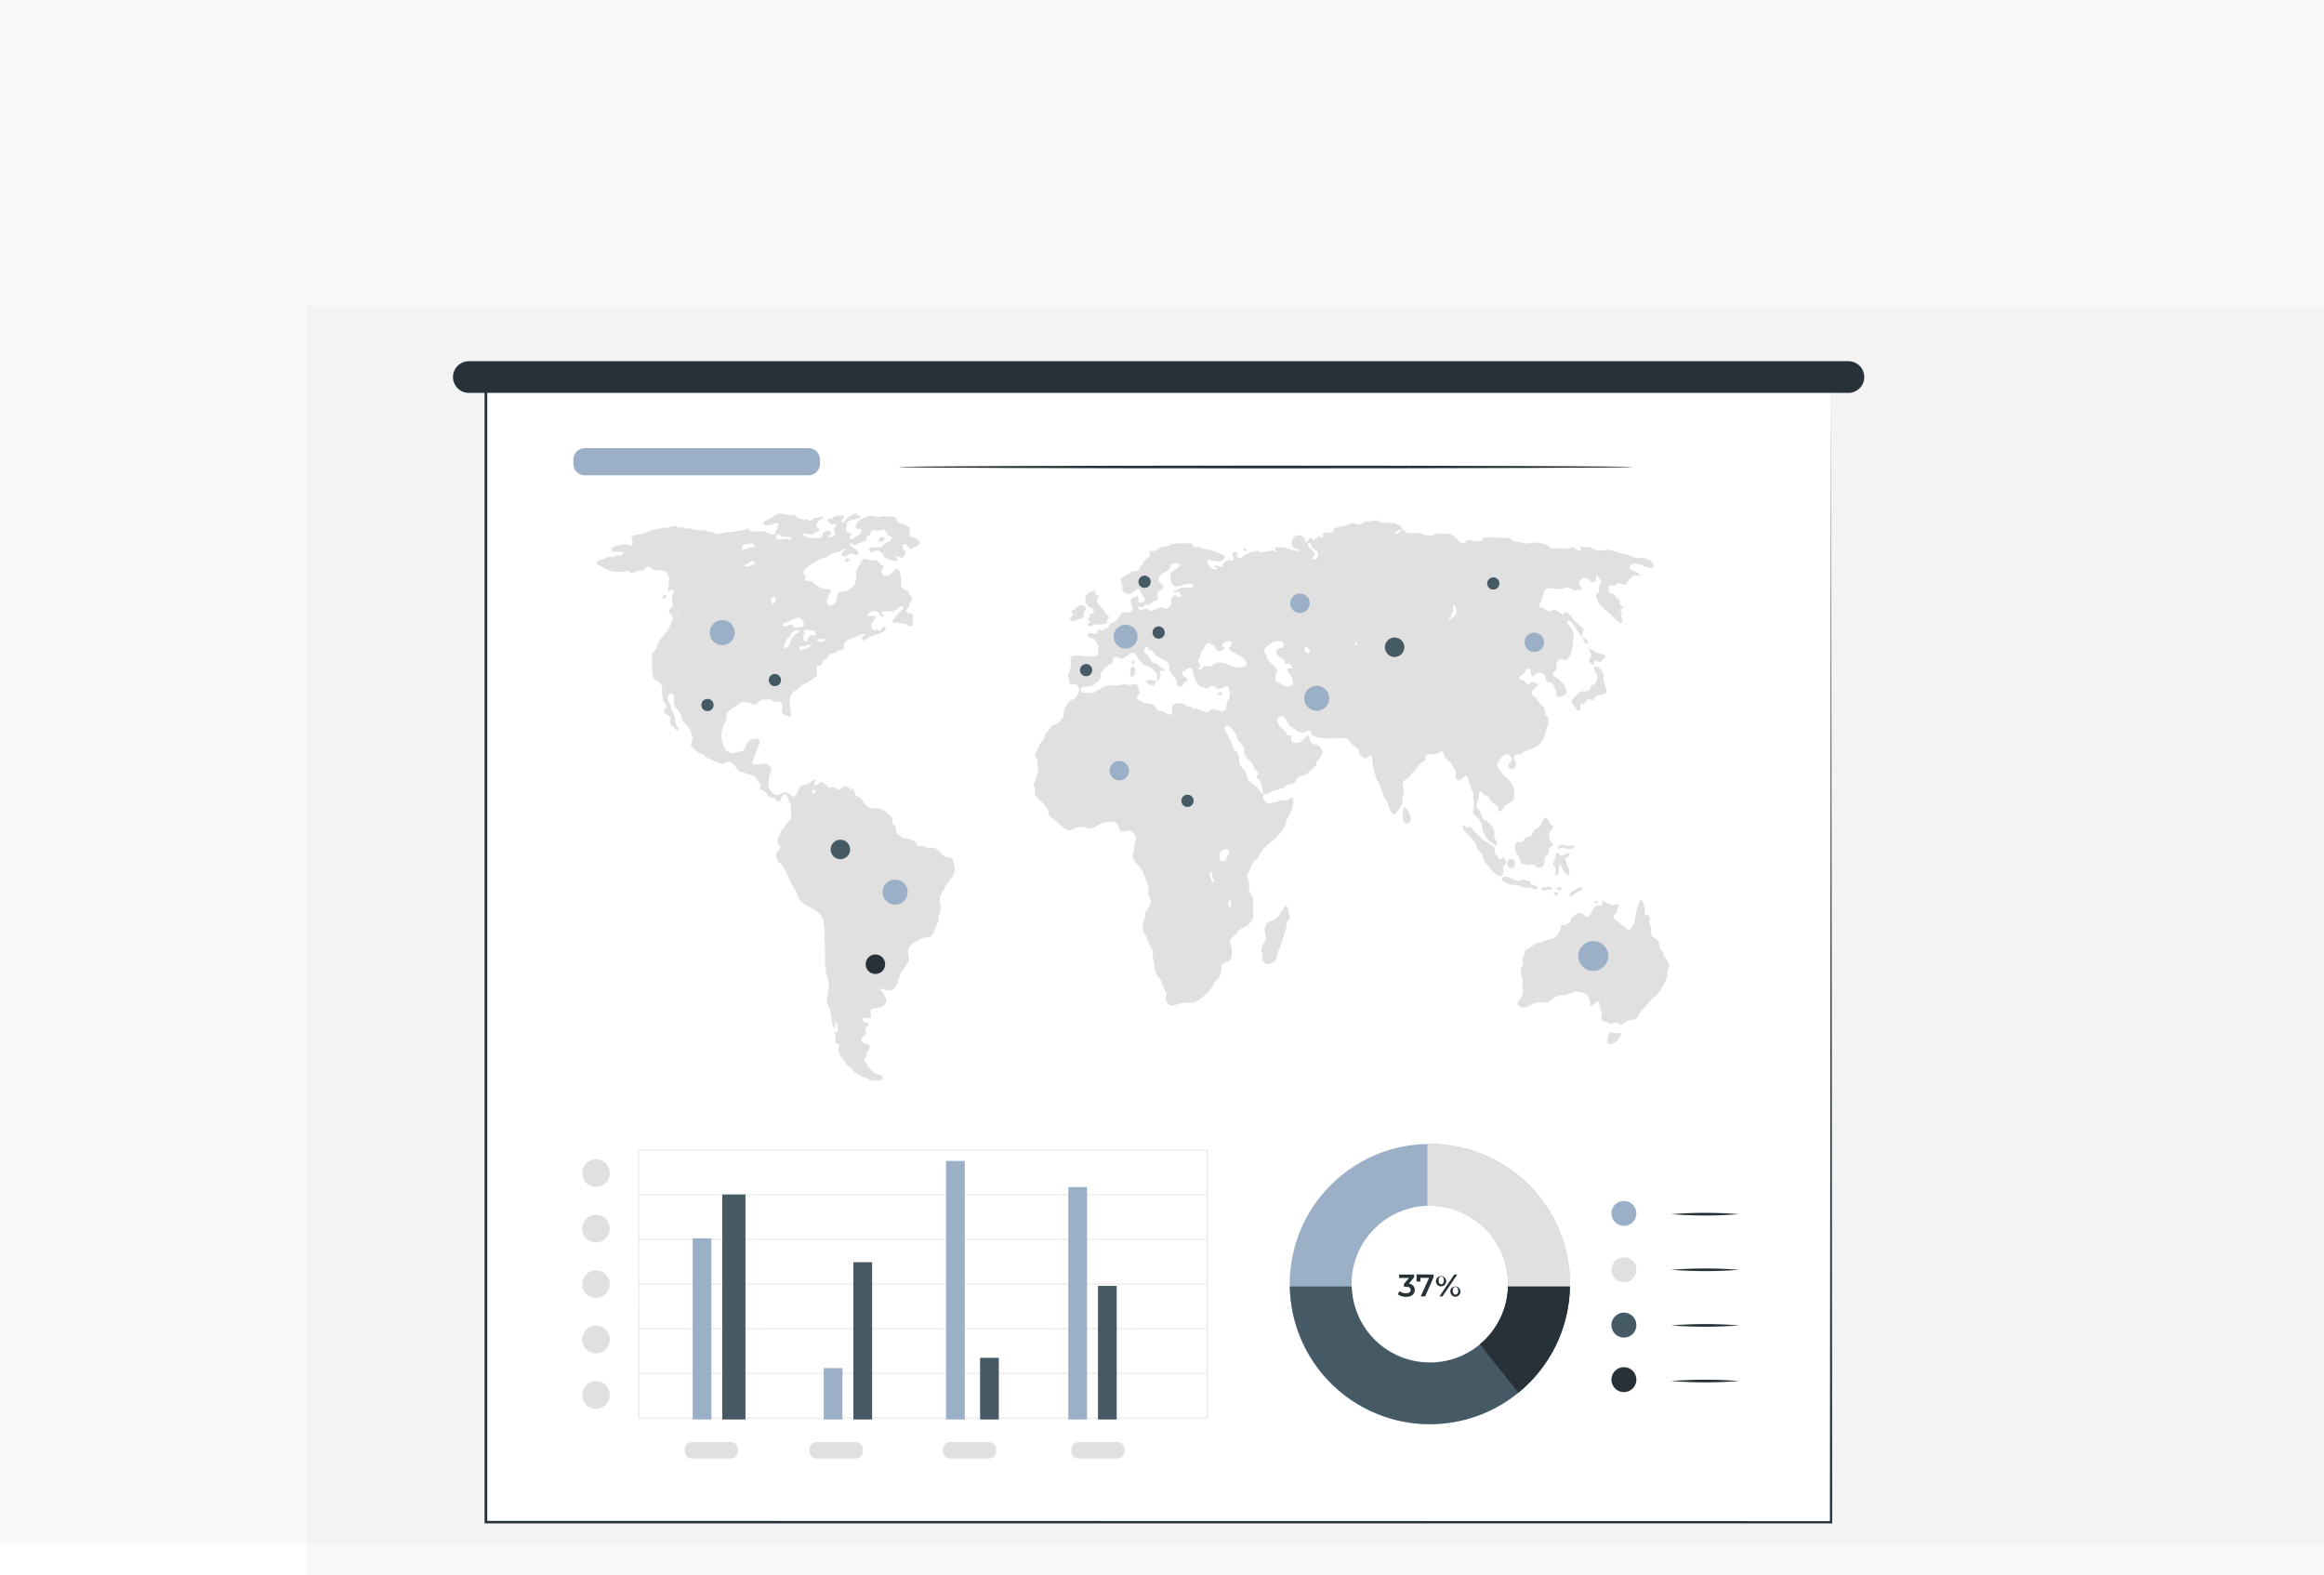 <svg width="152" height="103" viewBox="0 0 152 103" fill="none" xmlns="http://www.w3.org/2000/svg">
<g filter="url(#filter0_b_26_1149)">
<rect width="160" height="101" fill="black" fill-opacity="0.02"/>
</g>
<g filter="url(#filter1_b_26_1149)">
<rect x="20" y="20" width="160" height="101" fill="black" fill-opacity="0.03"/>
</g>
<path d="M119.769 24.42H31.791V99.552H119.769V24.42Z" fill="white"/>
<path d="M119.769 24.42L31.791 24.497L31.868 24.42C31.868 46.605 31.868 72.296 31.868 99.542L31.781 99.455L119.759 99.472L119.685 99.542C119.732 54.295 119.759 25.03 119.759 24.413C119.759 25.03 119.789 54.295 119.833 99.542V99.62H119.759H31.781H31.693V99.525C31.693 72.279 31.693 46.588 31.693 24.403V24.322H31.77L119.769 24.42Z" fill="#263238"/>
<path d="M79.009 92.774H41.734V75.164H79.009V92.774ZM41.819 92.689H78.914V75.248H41.798L41.819 92.689Z" fill="#EBEBEB"/>
<path d="M78.965 89.771H41.775V89.855H78.965V89.771Z" fill="#EBEBEB"/>
<path d="M78.965 86.849H41.775V86.933H78.965V86.849Z" fill="#EBEBEB"/>
<path d="M78.965 83.927H41.775V84.011H78.965V83.927Z" fill="#EBEBEB"/>
<path d="M78.965 81.005H41.775V81.089H78.965V81.005Z" fill="#EBEBEB"/>
<path d="M78.965 78.086H41.775V78.17H78.965V78.086Z" fill="#EBEBEB"/>
<path d="M46.526 80.978H45.301V92.824H46.526V80.978Z" fill="#9BB0C6"/>
<path d="M48.756 78.113H47.241V92.824H48.756V78.113Z" fill="#455A64"/>
<path d="M55.1 89.464H53.875V92.824H55.1V89.464Z" fill="#9BB0C6"/>
<path d="M57.04 82.54H55.815V92.824H57.04V82.54Z" fill="#455A64"/>
<path d="M63.1 75.916H61.875V92.824H63.1V75.916Z" fill="#9BB0C6"/>
<path d="M65.327 88.792H64.102V92.824H65.327V88.792Z" fill="#455A64"/>
<path d="M71.096 77.627H69.872V92.824H71.096V77.627Z" fill="#9BB0C6"/>
<path d="M73.037 84.089H71.812V92.824H73.037V84.089Z" fill="#455A64"/>
<path d="M39.885 76.716C39.885 76.895 39.832 77.07 39.733 77.218C39.633 77.367 39.492 77.483 39.327 77.552C39.162 77.62 38.98 77.638 38.804 77.603C38.629 77.568 38.468 77.482 38.342 77.356C38.215 77.229 38.129 77.068 38.094 76.892C38.059 76.717 38.077 76.535 38.145 76.37C38.214 76.205 38.33 76.064 38.478 75.964C38.627 75.865 38.802 75.812 38.981 75.812C39.221 75.812 39.451 75.907 39.62 76.077C39.79 76.246 39.885 76.476 39.885 76.716Z" fill="#E0E0E0"/>
<path d="M39.885 80.343C39.885 80.522 39.832 80.697 39.733 80.846C39.633 80.994 39.492 81.11 39.327 81.179C39.162 81.247 38.98 81.265 38.804 81.23C38.629 81.195 38.468 81.109 38.342 80.983C38.215 80.856 38.129 80.695 38.094 80.52C38.059 80.344 38.077 80.162 38.145 79.997C38.214 79.832 38.33 79.691 38.478 79.591C38.627 79.492 38.802 79.439 38.981 79.439C39.1 79.439 39.218 79.462 39.328 79.507C39.437 79.552 39.537 79.619 39.621 79.703C39.705 79.787 39.772 79.887 39.817 79.997C39.863 80.107 39.886 80.224 39.885 80.343Z" fill="#E0E0E0"/>
<path d="M39.885 83.971C39.885 84.149 39.832 84.324 39.733 84.473C39.633 84.622 39.492 84.738 39.327 84.806C39.162 84.874 38.98 84.892 38.804 84.858C38.629 84.823 38.468 84.737 38.342 84.61C38.215 84.484 38.129 84.322 38.094 84.147C38.059 83.972 38.077 83.79 38.145 83.624C38.214 83.459 38.33 83.318 38.478 83.219C38.627 83.119 38.802 83.066 38.981 83.066C39.1 83.066 39.218 83.089 39.328 83.134C39.437 83.18 39.537 83.246 39.621 83.33C39.705 83.414 39.772 83.514 39.817 83.624C39.863 83.734 39.886 83.852 39.885 83.971Z" fill="#E0E0E0"/>
<path d="M39.885 87.598C39.885 87.777 39.832 87.951 39.733 88.1C39.633 88.249 39.492 88.365 39.327 88.433C39.162 88.502 38.98 88.52 38.804 88.485C38.629 88.45 38.468 88.364 38.342 88.237C38.215 88.111 38.129 87.95 38.094 87.774C38.059 87.599 38.077 87.417 38.145 87.252C38.214 87.087 38.33 86.945 38.478 86.846C38.627 86.747 38.802 86.694 38.981 86.694C39.221 86.694 39.451 86.789 39.62 86.958C39.79 87.128 39.885 87.358 39.885 87.598Z" fill="#E0E0E0"/>
<path d="M39.885 91.225C39.885 91.404 39.832 91.579 39.733 91.727C39.633 91.876 39.492 91.992 39.327 92.061C39.162 92.129 38.98 92.147 38.804 92.112C38.629 92.077 38.468 91.991 38.342 91.864C38.215 91.738 38.129 91.577 38.094 91.401C38.059 91.226 38.077 91.044 38.145 90.879C38.214 90.714 38.33 90.573 38.478 90.473C38.627 90.374 38.802 90.321 38.981 90.321C39.221 90.321 39.451 90.416 39.62 90.586C39.79 90.755 39.885 90.985 39.885 91.225Z" fill="#E0E0E0"/>
<path d="M47.811 94.306H45.24C44.99 94.306 44.788 94.508 44.788 94.758V94.923C44.788 95.173 44.99 95.375 45.24 95.375H47.811C48.061 95.375 48.264 95.173 48.264 94.923V94.758C48.264 94.508 48.061 94.306 47.811 94.306Z" fill="#E0E0E0"/>
<path d="M55.977 94.306H53.406C53.156 94.306 52.954 94.508 52.954 94.758V94.923C52.954 95.173 53.156 95.375 53.406 95.375H55.977C56.227 95.375 56.429 95.173 56.429 94.923V94.758C56.429 94.508 56.227 94.306 55.977 94.306Z" fill="#E0E0E0"/>
<path d="M64.699 94.306H62.128C61.878 94.306 61.676 94.508 61.676 94.758V94.923C61.676 95.173 61.878 95.375 62.128 95.375H64.699C64.949 95.375 65.151 95.173 65.151 94.923V94.758C65.151 94.508 64.949 94.306 64.699 94.306Z" fill="#E0E0E0"/>
<path d="M73.097 94.306H70.526C70.277 94.306 70.074 94.508 70.074 94.758V94.923C70.074 95.173 70.277 95.375 70.526 95.375H73.097C73.347 95.375 73.55 95.173 73.55 94.923V94.758C73.55 94.508 73.347 94.306 73.097 94.306Z" fill="#E0E0E0"/>
<path d="M93.518 74.806C91.705 74.806 89.933 75.344 88.426 76.351C86.919 77.358 85.745 78.789 85.051 80.463C84.358 82.138 84.176 83.981 84.53 85.758C84.883 87.536 85.756 89.169 87.038 90.451C88.319 91.732 89.952 92.605 91.73 92.959C93.508 93.312 95.35 93.131 97.025 92.437C98.699 91.744 100.131 90.569 101.138 89.062C102.145 87.555 102.682 85.783 102.682 83.971C102.683 82.767 102.446 81.575 101.985 80.463C101.525 79.351 100.85 78.341 99.999 77.489C99.148 76.638 98.137 75.963 97.025 75.503C95.913 75.043 94.721 74.806 93.518 74.806ZM93.518 89.089C92.505 89.089 91.514 88.789 90.672 88.226C89.829 87.663 89.173 86.863 88.785 85.927C88.398 84.99 88.296 83.96 88.495 82.967C88.692 81.973 89.18 81.06 89.897 80.344C90.614 79.628 91.527 79.14 92.521 78.943C93.514 78.746 94.544 78.848 95.48 79.236C96.416 79.624 97.216 80.281 97.778 81.124C98.341 81.967 98.641 82.957 98.64 83.971C98.64 84.643 98.507 85.309 98.25 85.93C97.992 86.551 97.615 87.116 97.139 87.591C96.664 88.067 96.099 88.444 95.478 88.701C94.856 88.957 94.19 89.09 93.518 89.089Z" fill="#9BB0C6"/>
<path d="M93.518 93.132C95.92 93.132 98.227 92.189 99.94 90.505C101.654 88.821 102.637 86.531 102.679 84.129H98.63C98.596 85.462 98.042 86.728 97.088 87.659C96.133 88.589 94.853 89.11 93.52 89.11C92.186 89.11 90.906 88.589 89.952 87.659C88.997 86.728 88.444 85.462 88.409 84.129H84.36C84.401 86.531 85.384 88.82 87.097 90.504C88.81 92.188 91.116 93.132 93.518 93.132Z" fill="#455A64"/>
<path d="M93.518 74.806H93.359V78.855C93.413 78.855 93.464 78.855 93.518 78.855C94.876 78.855 96.179 79.395 97.14 80.356C98.1 81.316 98.64 82.619 98.64 83.977C98.64 84.031 98.64 84.082 98.64 84.136H102.689C102.689 84.082 102.689 84.031 102.689 83.977C102.69 82.773 102.453 81.58 101.993 80.467C101.532 79.354 100.857 78.342 100.005 77.49C99.153 76.639 98.142 75.963 97.029 75.503C95.915 75.042 94.723 74.805 93.518 74.806Z" fill="#E0E0E0"/>
<path d="M98.633 84.129C98.612 84.854 98.436 85.566 98.118 86.218C97.8 86.869 97.346 87.446 96.788 87.908L99.308 91.073C100.343 90.232 101.181 89.174 101.764 87.975C102.347 86.775 102.66 85.463 102.682 84.129H98.633Z" fill="#263238"/>
<path d="M92.533 84.355C92.533 84.598 92.351 84.807 91.963 84.807C91.77 84.811 91.581 84.753 91.423 84.642L91.538 84.433C91.658 84.526 91.807 84.576 91.959 84.575C92.152 84.575 92.263 84.49 92.263 84.359C92.263 84.227 92.168 84.143 91.953 84.143H91.821V83.96L92.158 83.572H91.507V83.35H92.486V83.529L92.148 83.944C92.253 83.95 92.351 83.996 92.423 84.072C92.495 84.149 92.534 84.25 92.533 84.355Z" fill="#263238"/>
<path d="M93.761 83.35V83.528L93.211 84.774H92.924L93.467 83.562H92.901V83.805H92.651V83.336L93.761 83.35Z" fill="#263238"/>
<path d="M93.919 83.728C93.93 83.665 93.959 83.606 94.002 83.558C94.045 83.511 94.101 83.477 94.163 83.46C94.224 83.443 94.29 83.444 94.351 83.463C94.412 83.481 94.467 83.517 94.508 83.566C94.55 83.615 94.577 83.674 94.586 83.737C94.595 83.801 94.586 83.866 94.559 83.924C94.533 83.982 94.491 84.032 94.437 84.067C94.383 84.102 94.321 84.121 94.257 84.122C94.207 84.123 94.158 84.113 94.113 84.093C94.068 84.072 94.028 84.042 93.996 84.004C93.963 83.967 93.94 83.922 93.927 83.874C93.913 83.827 93.911 83.776 93.919 83.728ZM94.439 83.728C94.439 83.569 94.375 83.478 94.264 83.478C94.152 83.478 94.088 83.569 94.088 83.728C94.088 83.886 94.156 83.981 94.264 83.981C94.372 83.981 94.436 83.89 94.436 83.728H94.439ZM95.114 83.35H95.313L94.345 84.774H94.145L95.114 83.35ZM94.851 84.406C94.862 84.343 94.89 84.284 94.933 84.237C94.976 84.189 95.032 84.155 95.094 84.138C95.156 84.121 95.221 84.122 95.282 84.141C95.344 84.159 95.398 84.195 95.44 84.244C95.481 84.293 95.508 84.352 95.517 84.416C95.526 84.479 95.517 84.544 95.491 84.602C95.464 84.661 95.422 84.71 95.368 84.745C95.315 84.781 95.252 84.8 95.188 84.801C95.14 84.799 95.092 84.788 95.049 84.766C95.005 84.745 94.967 84.715 94.936 84.677C94.905 84.64 94.883 84.596 94.871 84.549C94.858 84.503 94.856 84.454 94.864 84.406H94.851ZM95.37 84.406C95.37 84.247 95.303 84.156 95.192 84.156C95.08 84.156 95.016 84.247 95.016 84.406C95.016 84.564 95.084 84.659 95.192 84.659C95.299 84.659 95.384 84.564 95.384 84.406H95.37Z" fill="#263238"/>
<path d="M106.022 67.585C105.974 67.802 105.855 67.996 105.685 68.139C105.56 68.237 105.165 68.436 105.122 68.139C105.135 67.962 105.171 67.787 105.23 67.619C105.327 67.4 105.432 67.545 105.587 67.572C105.742 67.599 105.908 67.474 106.022 67.585Z" fill="#E0E0E0"/>
<path d="M104.953 44.702C105.007 44.891 105.048 45.076 105.092 45.252C104.94 45.468 104.64 45.39 104.417 45.505C104.312 45.559 104.285 45.758 104.184 45.788C104.083 45.819 104.039 45.707 103.965 45.711C103.766 45.711 103.671 46.089 103.428 45.994C103.29 46.089 103.428 46.45 103.263 46.48C103.098 46.51 103.077 46.322 103.003 46.214C102.929 46.105 102.787 46.008 102.784 45.9C102.78 45.792 102.979 45.599 103.044 45.522C103.108 45.444 103.276 45.245 103.381 45.221C103.563 45.174 103.749 45.242 103.887 45.174C104.025 45.107 104.015 44.898 104.079 44.837C104.144 44.776 104.198 44.803 104.245 44.773C104.334 44.697 104.399 44.598 104.433 44.487C104.467 44.376 104.469 44.257 104.437 44.145C104.393 43.97 104.137 43.777 104.302 43.561C104.446 43.595 104.578 43.667 104.683 43.772C104.788 43.876 104.862 44.008 104.896 44.152C104.896 44.26 104.859 44.368 104.866 44.489C104.891 44.562 104.92 44.633 104.953 44.702Z" fill="#E0E0E0"/>
<path d="M105.007 42.988C104.977 43.065 104.916 43.048 104.855 43.096C104.794 43.143 104.734 43.285 104.666 43.302C104.599 43.318 104.43 43.177 104.329 43.207C104.228 43.237 104.275 43.356 104.231 43.49C104.12 43.464 103.934 43.318 103.931 43.177C103.931 43.086 104.029 43.028 104.052 42.924C104.093 42.745 103.988 42.654 103.931 42.482C103.931 42.458 103.931 42.455 103.931 42.434C104.062 42.404 104.329 42.694 104.629 42.752C104.832 42.789 104.997 42.769 105.007 42.988Z" fill="#E0E0E0"/>
<path d="M104.501 58.961C104.501 59.093 104.315 59.079 104.295 58.992C104.275 58.904 104.474 58.86 104.501 58.961Z" fill="#E0E0E0"/>
<path d="M103.546 41.665C103.681 41.746 104.012 41.935 103.779 42.104C103.696 42.067 103.629 42.004 103.586 41.925C103.544 41.845 103.53 41.754 103.546 41.665Z" fill="#E0E0E0"/>
<path d="M102.908 58.269C103.063 58.172 103.246 57.956 103.512 58.064C103.451 58.259 103.242 58.256 103.114 58.347C102.986 58.438 102.868 58.597 102.699 58.617C102.69 58.59 102.67 58.567 102.645 58.553C102.645 58.377 102.797 58.337 102.908 58.269Z" fill="#E0E0E0"/>
<path d="M102.534 55.31C102.692 55.31 102.848 55.253 102.959 55.31C102.939 55.702 102.406 55.405 102.051 55.465C101.977 55.465 101.954 55.547 101.873 55.513C101.882 55.444 101.912 55.38 101.96 55.33C102.007 55.279 102.068 55.244 102.136 55.229C102.237 55.236 102.389 55.31 102.534 55.31Z" fill="#E0E0E0"/>
<path d="M102.672 55.8C102.672 56.016 102.429 56.039 102.358 56.208C102.47 56.407 102.517 56.687 102.645 56.883C102.645 57.001 102.665 57.159 102.605 57.22C102.328 57.281 102.179 56.711 102.068 56.511C101.859 56.555 102.051 57.331 101.768 57.233C101.629 57.186 101.768 56.967 101.741 56.795C101.714 56.623 101.586 56.613 101.575 56.495C101.565 56.377 101.667 56.295 101.697 56.198C101.727 56.1 101.714 55.779 101.862 55.773C101.936 55.773 102.034 55.948 102.082 55.962C102.247 55.982 102.443 55.756 102.672 55.8Z" fill="#E0E0E0"/>
<path d="M102.166 58.145C102.116 58.263 101.829 58.205 101.809 58.097C101.859 57.972 102.143 58.01 102.166 58.145Z" fill="#E0E0E0"/>
<path d="M101.903 58.523C101.888 58.545 101.869 58.566 101.849 58.583C101.744 58.546 101.633 58.516 101.603 58.394C101.68 58.266 101.899 58.374 101.903 58.523Z" fill="#E0E0E0"/>
<path d="M101.522 58.118C101.454 58.229 101.211 58.118 101.127 58.229C100.982 58.229 100.84 58.229 100.81 58.087C100.85 57.969 100.982 58.05 101.083 58.04C101.258 58.03 101.488 57.898 101.522 58.118Z" fill="#E0E0E0"/>
<path d="M99.598 64.154C99.572 64.016 99.54 63.88 99.5 63.746C99.5 63.692 99.5 63.624 99.5 63.557C99.48 63.479 99.467 63.4 99.46 63.321C99.48 63.216 99.585 63.206 99.612 63.118C99.655 62.97 99.558 62.946 99.558 62.781C99.558 62.656 99.639 62.595 99.692 62.443C99.719 62.369 99.719 62.231 99.746 62.177C99.773 62.123 99.936 62.052 99.996 62.022C100.205 61.9 100.374 61.684 100.587 61.644C100.641 61.644 100.712 61.644 100.752 61.644C100.877 61.617 101.032 61.498 101.204 61.455C101.355 61.442 101.504 61.404 101.643 61.343C101.808 61.22 101.94 61.058 102.027 60.871C102.092 60.699 102.071 60.55 102.193 60.493C102.25 60.466 102.311 60.493 102.372 60.493C102.462 60.462 102.546 60.414 102.618 60.351C102.712 60.253 102.729 60.095 102.837 59.99C102.935 59.901 103.041 59.822 103.154 59.754C103.222 59.716 103.297 59.694 103.374 59.69C103.566 59.71 103.657 60.027 103.866 59.96C103.944 59.936 104.018 59.754 104.089 59.643C104.16 59.531 104.258 59.268 104.427 59.221C104.595 59.174 104.72 59.282 104.798 59.14C104.798 59.042 104.734 58.981 104.798 58.921C104.96 58.921 105.23 59.181 105.473 59.187C105.604 59.187 105.847 59.025 105.874 59.251C105.874 59.352 105.776 59.43 105.749 59.535C105.722 59.639 105.776 59.646 105.749 59.724C105.638 59.774 105.52 59.801 105.516 59.943C105.513 60.085 105.736 60.206 105.871 60.304C106.006 60.402 106.043 60.476 106.093 60.51C106.144 60.544 106.201 60.55 106.228 60.574C106.319 60.638 106.38 60.79 106.505 60.793C106.63 60.797 106.782 60.594 106.863 60.398C106.933 60.158 106.978 59.91 106.998 59.66C106.998 59.579 107.062 59.501 107.082 59.423C107.133 59.207 107.207 58.917 107.369 58.84C107.536 59.113 107.604 59.436 107.561 59.754C107.672 59.849 107.865 59.818 107.899 60.038C107.899 60.115 107.865 60.21 107.872 60.291C107.878 60.371 107.966 60.537 107.98 60.652C108.007 60.861 107.949 61.033 108.034 61.188C108.118 61.343 108.351 61.374 108.489 61.58C108.494 61.677 108.516 61.773 108.557 61.863C108.557 61.91 108.557 61.991 108.557 62.022C108.6 62.126 108.718 62.136 108.762 62.224C108.806 62.312 108.779 62.352 108.803 62.43C108.857 62.54 108.922 62.645 108.995 62.744C109.069 62.841 109.129 62.947 109.174 63.061C109.201 63.216 109.103 63.324 109.08 63.452C109.073 63.626 109.055 63.8 109.026 63.972C108.925 64.183 108.812 64.388 108.688 64.586C108.591 64.789 108.461 64.975 108.303 65.136C108.216 65.217 108.114 65.264 108.027 65.342C107.899 65.475 107.78 65.617 107.672 65.767C107.548 65.915 107.399 66.03 107.301 66.162C107.16 66.347 107.089 66.651 106.846 66.681C106.711 66.681 106.576 66.701 106.448 66.742C106.245 66.837 106.11 67.005 106.009 67.012C105.908 67.019 105.807 66.867 105.709 66.853C105.611 66.84 105.51 66.948 105.351 66.948C105.284 66.948 105.253 66.904 105.159 66.867C104.963 66.796 104.747 66.799 104.72 66.553C104.703 66.418 104.794 66.361 104.788 66.239C104.781 66.118 104.68 66.087 104.636 65.986C104.657 65.933 104.661 65.875 104.649 65.819C104.637 65.763 104.609 65.712 104.568 65.672C104.561 65.595 104.58 65.518 104.622 65.453C104.527 65.485 104.436 65.527 104.349 65.578C104.248 65.649 104.177 65.807 104.059 65.784C103.941 65.76 104.035 65.615 104.018 65.514C103.969 65.349 103.891 65.194 103.785 65.058C103.639 64.97 103.483 64.901 103.32 64.852C102.895 64.778 102.625 65.038 102.287 65.075C102.203 65.075 102.108 65.075 102.027 65.075C101.74 65.167 101.48 65.329 101.272 65.547C100.984 65.524 100.694 65.534 100.408 65.578C100.114 65.676 99.949 65.952 99.5 65.878C99.412 65.79 99.254 65.747 99.254 65.595C99.254 65.443 99.409 65.396 99.46 65.311C99.537 65.174 99.588 65.025 99.612 64.869C99.612 64.765 99.551 64.64 99.554 64.508C99.558 64.377 99.598 64.259 99.598 64.154Z" fill="#E0E0E0"/>
<path d="M99.366 57.591C99.44 57.591 99.494 57.517 99.572 57.514C99.73 57.514 99.889 57.649 100.078 57.625C100.118 57.676 100.078 57.716 100.078 57.797C100.24 57.895 100.503 57.878 100.587 58.064C100.466 58.212 100.287 58.108 100.132 58.064C99.976 58.02 99.845 58.064 99.693 58.033C99.541 58.003 99.329 57.885 99.146 57.858C99.035 57.858 98.92 57.878 98.809 57.858C98.698 57.837 98.225 57.639 98.218 57.497C98.212 57.355 98.424 57.311 98.617 57.338C98.883 57.392 99.049 57.642 99.366 57.591Z" fill="#E0E0E0"/>
<path d="M99.733 56.508C99.632 56.474 99.534 56.508 99.487 56.461C99.44 56.414 99.409 56.204 99.379 56.096C99.349 55.989 99.234 55.931 99.173 55.783C99.082 55.567 99.045 55.088 99.281 55.044C99.376 55.023 99.477 55.108 99.541 55.091C99.676 55.054 99.652 54.855 99.764 54.774C99.825 54.73 99.936 54.75 100.024 54.713C100.115 54.659 100.191 54.583 100.243 54.49C100.3 54.413 100.344 54.281 100.422 54.224C100.499 54.166 100.587 54.16 100.655 54.099C100.833 53.94 100.84 53.721 100.992 53.532C101.144 53.343 101.306 53.687 101.329 53.816C101.4 53.917 101.532 53.94 101.593 54.052C101.512 54.328 101.282 54.352 101.329 54.727C101.348 54.818 101.376 54.907 101.414 54.993C101.454 55.088 101.569 55.185 101.566 55.246C101.566 55.364 101.35 55.358 101.302 55.482C101.255 55.607 101.302 55.604 101.302 55.783C101.245 55.911 101.09 55.941 101.043 56.096C100.995 56.252 101.043 56.525 100.918 56.663C100.827 56.663 100.729 56.754 100.617 56.741C100.506 56.727 100.381 56.538 100.192 56.535C100.118 56.535 100.03 56.589 99.956 56.582C99.882 56.576 99.835 56.535 99.733 56.508Z" fill="#E0E0E0"/>
<path d="M98.846 56.157C99.183 56.157 99.183 56.778 98.846 56.778C98.509 56.778 98.485 56.157 98.846 56.157Z" fill="#E0E0E0"/>
<path d="M98.333 56.093C98.427 56.176 98.493 56.286 98.525 56.407C98.525 56.518 98.377 56.511 98.333 56.66C98.269 56.886 98.363 57.139 98.252 57.257C98.165 57.291 98.071 57.301 97.979 57.288C97.727 57.079 97.5 56.841 97.304 56.579C97.221 56.493 97.147 56.398 97.085 56.295C97.014 56.147 96.987 55.982 96.906 55.84C96.825 55.698 96.703 55.627 96.632 55.503C96.561 55.378 96.568 55.249 96.507 55.142C96.447 55.034 96.356 55 96.288 54.922C96.221 54.845 96.221 54.787 96.177 54.733C96.005 54.494 95.674 54.372 95.657 54.025C95.728 53.93 95.799 54.058 95.93 54.089C96.062 54.119 96.116 54.089 96.177 54.089C96.302 54.136 96.389 54.362 96.514 54.484C96.588 54.551 96.686 54.598 96.761 54.672C96.835 54.747 96.902 54.861 96.966 54.909C97.031 54.956 97.182 55.013 97.304 55.098C97.425 55.182 97.746 55.334 97.786 55.57C97.786 55.627 97.759 55.729 97.769 55.773C97.78 55.816 97.881 55.891 97.935 55.962C97.989 56.032 98.016 56.181 98.114 56.198C98.212 56.215 98.228 56.066 98.333 56.093Z" fill="#E0E0E0"/>
<path d="M91.851 52.776C91.969 52.82 92.364 53.37 92.249 53.674C92.223 53.73 92.18 53.776 92.126 53.807C92.073 53.837 92.011 53.851 91.949 53.846C91.676 53.799 91.73 53.103 91.811 52.834C91.813 52.822 91.817 52.81 91.825 52.8C91.832 52.79 91.841 52.782 91.851 52.776Z" fill="#E0E0E0"/>
<path d="M82.721 60.739C82.739 60.589 82.801 60.446 82.9 60.331C83.024 60.223 83.197 60.233 83.325 60.159C83.454 60.087 83.569 59.991 83.662 59.876C83.726 59.778 83.73 59.663 83.784 59.592C83.838 59.521 83.905 59.528 83.949 59.464C83.993 59.4 83.979 59.305 84.047 59.245C84.236 59.154 84.293 59.552 84.32 59.828C84.338 59.901 84.352 59.974 84.361 60.048C84.34 60.172 84.222 60.2 84.182 60.284C84.159 60.605 84.081 60.919 83.949 61.212C83.858 61.458 83.804 61.725 83.73 61.937C83.703 62.015 83.645 62.072 83.622 62.14C83.52 62.41 83.483 62.815 83.304 62.943C83.183 62.999 83.053 63.036 82.92 63.054C82.835 63.046 82.755 63.011 82.691 62.955C82.626 62.898 82.582 62.823 82.562 62.74C82.557 62.646 82.557 62.551 82.562 62.457C82.524 62.334 82.501 62.207 82.495 62.079C82.525 61.742 82.795 61.603 82.808 61.34C82.798 61.154 82.701 60.942 82.721 60.739Z" fill="#E0E0E0"/>
<path d="M76.104 38.345C76.104 38.608 75.75 38.574 75.702 38.8C75.682 38.902 75.746 39.04 75.733 39.138C75.702 39.303 75.564 39.256 75.395 39.34C75.304 39.388 75.216 39.55 75.122 39.563C75.028 39.577 74.974 39.502 74.913 39.516C74.852 39.529 74.855 39.661 74.721 39.688C74.585 39.715 74.434 39.58 74.42 39.735C74.42 39.836 74.585 39.89 74.694 39.877C74.801 39.863 74.845 39.799 74.926 39.799C75.092 39.799 75.196 39.938 75.297 39.941C75.534 39.941 75.766 39.691 76.013 39.718C76.124 39.718 76.192 39.823 76.273 39.813C76.408 39.813 76.519 39.624 76.61 39.563C76.57 39.296 76.61 38.946 76.829 38.932C76.978 38.932 77.201 39.222 77.228 38.932C77.228 38.874 77.207 38.818 77.169 38.775C77.131 38.731 77.079 38.703 77.022 38.696C76.944 38.696 76.839 38.875 76.775 38.73C76.775 38.584 76.917 38.622 76.995 38.584C77.072 38.547 77.096 38.487 77.16 38.46C77.497 38.328 77.939 38.588 78.064 38.271C77.778 37.987 77.281 38.375 76.954 38.352C76.873 38.342 76.795 38.31 76.73 38.26C76.665 38.21 76.614 38.144 76.583 38.068C76.583 38.018 76.583 37.953 76.583 37.862C76.583 37.771 76.526 37.657 76.529 37.596C76.529 37.309 77.16 37.258 77.16 36.901C77.074 36.84 76.97 36.81 76.866 36.816C76.761 36.822 76.661 36.864 76.583 36.934C76.543 36.985 76.543 37.086 76.485 37.184C76.364 37.4 75.966 37.427 75.841 37.69C75.796 37.789 75.778 37.897 75.787 38.004C75.804 38.146 76.094 38.186 76.104 38.345ZM72.841 53.731C72.466 53.703 72.092 53.79 71.768 53.981C71.63 54.075 71.478 54.145 71.316 54.187C71.184 54.187 71.056 54.106 70.931 54.092C70.752 54.075 70.571 54.086 70.395 54.123C70.24 54.156 70.094 54.285 69.956 54.295C69.69 54.318 69.436 54.021 69.281 53.87C69.177 53.778 69.076 53.704 68.978 53.62C68.88 53.535 68.741 53.471 68.664 53.384C68.586 53.296 68.556 53.046 68.499 52.894C68.441 52.742 68.228 52.557 68.073 52.392C67.918 52.226 67.689 52.054 67.662 51.889C67.664 51.794 67.673 51.699 67.689 51.605C67.689 51.467 67.591 51.389 67.591 51.292C67.591 51.194 67.736 51.045 67.77 50.927C67.787 50.87 67.77 50.785 67.797 50.708C67.871 50.556 67.909 50.388 67.908 50.219C67.874 50.121 67.846 50.022 67.824 49.922C67.824 49.837 67.871 49.794 67.868 49.716C67.868 49.581 67.702 49.554 67.689 49.402C67.675 49.25 67.82 49.112 67.908 48.93C67.945 48.849 67.969 48.724 68.002 48.663C68.08 48.528 68.205 48.464 68.266 48.326C68.326 48.187 68.323 48.083 68.36 48.008C68.397 47.934 68.512 47.863 68.606 47.742C68.701 47.62 68.718 47.519 68.772 47.475C68.85 47.431 68.933 47.394 69.018 47.364C69.272 47.246 69.472 47.038 69.582 46.78C69.548 46.595 69.588 46.404 69.693 46.247C69.751 46.088 69.85 45.947 69.98 45.839C70.152 45.728 70.317 45.714 70.435 45.502C70.51 45.381 70.56 45.247 70.584 45.107C70.581 45.026 70.555 44.947 70.509 44.88C70.463 44.813 70.399 44.761 70.324 44.729C70.199 44.705 70.01 44.837 69.939 44.682C69.919 44.631 69.939 44.516 69.939 44.462C69.922 44.358 69.848 44.287 69.845 44.209C69.845 44.061 69.97 43.909 70.007 43.737C70.042 43.513 70.042 43.286 70.007 43.062C70.199 42.725 70.628 42.886 71.053 42.92C71.117 42.92 71.188 42.9 71.259 42.92C71.508 42.92 71.707 43.015 71.792 42.762C71.831 42.587 71.846 42.407 71.835 42.229C71.772 42.062 71.673 41.911 71.545 41.787C71.41 41.689 71.208 41.733 71.134 41.55C71.198 41.24 71.501 41.5 71.684 41.425C71.775 41.388 71.765 41.203 71.849 41.172C71.933 41.142 71.977 41.237 72.055 41.237C72.187 41.192 72.312 41.128 72.426 41.048C72.514 40.98 72.541 40.838 72.618 40.781C72.696 40.724 72.74 40.744 72.797 40.717C72.928 40.647 73.043 40.551 73.135 40.434C73.249 40.278 73.3 40.096 73.438 40.056C73.577 40.015 74.039 40.096 74.069 39.867C74.1 39.637 73.9 39.475 73.975 39.236C74.032 39.05 74.177 39.084 74.386 38.969C74.484 39.05 74.457 39.283 74.467 39.425C74.596 39.425 74.855 39.384 74.879 39.252C74.903 39.121 74.694 38.915 74.646 38.827C74.599 38.74 74.582 38.534 74.481 38.514C74.272 38.466 74.069 38.851 73.806 38.851C73.718 38.845 73.633 38.813 73.563 38.76C73.492 38.706 73.438 38.634 73.408 38.551C73.399 38.468 73.399 38.384 73.408 38.301C73.353 38.164 73.321 38.02 73.313 37.873C73.418 37.667 73.651 37.633 73.836 37.535C73.904 37.495 73.954 37.41 74.029 37.38C74.103 37.349 74.332 37.38 74.454 37.299C74.575 37.218 74.508 37.164 74.565 37.063C74.623 36.962 74.683 36.965 74.731 36.891C74.778 36.816 74.764 36.766 74.798 36.718C74.916 36.547 75.135 36.486 75.223 36.31C75.264 36.229 75.156 36.202 75.183 36.088C75.21 35.973 75.399 36.061 75.496 36.04C75.594 36.02 75.76 35.828 75.908 35.791C76.066 35.776 76.223 35.749 76.377 35.71C76.462 35.672 76.543 35.581 76.624 35.568C76.704 35.554 76.735 35.588 76.775 35.568C76.816 35.548 76.883 35.527 76.954 35.521C77.074 35.524 77.193 35.534 77.312 35.551C77.528 35.551 77.734 35.477 77.916 35.551C78.01 35.598 78 35.72 78.122 35.77C78.182 35.797 78.263 35.77 78.354 35.77C78.445 35.77 78.628 35.892 78.807 35.912C78.871 35.912 78.935 35.912 78.999 35.912C79.207 35.964 79.41 36.037 79.603 36.131C79.765 36.196 80.106 36.273 80.112 36.449C80.119 36.624 79.816 36.715 79.687 36.715C79.471 36.715 79.184 36.57 78.958 36.651C78.959 36.732 78.976 36.812 79.009 36.886C79.041 36.959 79.089 37.026 79.147 37.081C79.207 37.136 79.276 37.179 79.352 37.207C79.428 37.234 79.509 37.246 79.589 37.242C79.616 37.073 79.417 37.167 79.438 37.005C79.576 36.887 79.741 37.086 79.934 37.053C80.008 37.029 79.998 36.904 80.014 36.816C80.18 36.702 80.382 36.536 80.632 36.658C80.645 36.632 80.665 36.611 80.689 36.597C80.706 36.425 80.524 36.334 80.618 36.172C80.669 36.061 80.926 36.098 80.956 36.172C80.986 36.246 80.892 36.27 80.902 36.361C80.917 36.406 80.947 36.445 80.987 36.471C81.026 36.498 81.074 36.51 81.121 36.506C81.256 36.506 81.283 36.358 81.412 36.283C81.473 36.26 81.536 36.239 81.6 36.222C81.681 36.185 81.746 36.115 81.81 36.094C81.874 36.074 81.924 36.094 81.985 36.094C82.046 36.094 82.154 36 82.221 36.003C82.289 36.007 82.363 36.111 82.468 36.128C82.572 36.145 82.589 36.091 82.673 36.081C82.758 36.071 82.808 36.081 82.866 36.081C82.997 36.057 83.085 35.98 83.203 35.986C83.321 35.993 83.409 36.108 83.463 36.05C83.517 35.993 83.345 35.872 83.409 35.781C83.618 35.801 83.841 35.781 84.053 35.828C84.346 35.923 84.643 36.002 84.944 36.064C84.921 35.845 84.701 35.909 84.607 35.814C84.534 35.713 84.483 35.598 84.455 35.477C84.504 35.344 84.569 35.217 84.647 35.099C84.741 35.031 84.856 34.998 84.971 35.007C85.087 35.016 85.196 35.065 85.278 35.146C85.356 35.264 85.329 35.447 85.444 35.443C85.558 35.44 85.592 35.166 85.703 35.16C85.815 35.153 85.845 35.335 85.936 35.335C86.027 35.335 86.132 35.089 86.274 35.082C86.355 35.082 86.382 35.129 86.507 35.146C86.594 35.082 86.48 34.998 86.507 34.91C86.662 34.782 87.013 34.88 87.208 34.799C87.262 34.724 87.137 34.67 87.208 34.593C87.439 34.474 87.692 34.405 87.951 34.39C88.126 34.357 88.288 34.215 88.43 34.201C88.572 34.188 88.713 34.296 88.841 34.296C88.927 34.29 89.01 34.268 89.088 34.232C89.165 34.198 89.219 34.11 89.297 34.09C89.434 34.082 89.572 34.082 89.709 34.09C89.834 34.055 89.963 34.034 90.093 34.026C90.191 34.046 90.272 34.168 90.367 34.184C90.65 34.179 90.934 34.189 91.217 34.215C91.264 34.215 91.311 34.286 91.369 34.309C91.544 34.384 91.666 34.363 91.706 34.61C91.844 34.667 91.925 34.812 92.091 34.863C92.203 34.877 92.316 34.877 92.428 34.863C92.599 34.86 92.769 34.87 92.938 34.893C93.015 34.893 93.079 34.974 93.157 34.988C93.235 35.001 93.285 34.988 93.349 34.988C93.426 35.008 93.504 35.024 93.582 35.035C93.727 35.035 93.835 34.883 93.953 34.863C94.023 34.866 94.092 34.876 94.159 34.893C94.384 34.885 94.609 34.891 94.834 34.91C94.976 34.972 95.106 35.057 95.219 35.163C95.3 35.234 95.347 35.345 95.424 35.399C95.524 35.469 95.641 35.512 95.762 35.524C95.85 35.524 95.853 35.396 95.941 35.352C96.214 35.281 96.697 35.45 96.916 35.352C97 35.308 96.983 35.203 97.054 35.146C97.466 35.123 97.877 35.166 98.262 35.18C98.394 35.164 98.527 35.159 98.66 35.163C98.795 35.19 98.896 35.345 99.031 35.399C99.166 35.453 99.281 35.399 99.416 35.447C99.551 35.494 99.581 35.531 99.649 35.541C99.791 35.548 99.934 35.538 100.074 35.511C100.421 35.454 100.776 35.487 101.107 35.605C101.268 35.679 101.339 35.834 101.515 35.855C101.771 35.889 102.163 35.831 102.422 35.855C102.477 35.87 102.532 35.88 102.588 35.885C102.676 35.885 102.726 35.794 102.834 35.794C102.942 35.794 103.188 36.037 103.384 35.996C103.468 35.932 103.317 35.838 103.384 35.777C103.452 35.716 103.566 35.777 103.688 35.777C103.752 35.777 103.833 35.74 103.894 35.747C104.042 35.747 104.187 35.916 104.373 35.966C104.548 36.009 104.73 36.02 104.909 35.996C105.03 35.963 105.155 35.947 105.28 35.949C105.342 35.973 105.401 36 105.459 36.03C105.517 36.03 105.574 36.03 105.621 36.03C105.668 36.03 105.712 36.094 105.76 36.108C106.016 36.192 106.357 36.236 106.627 36.331C106.77 36.405 106.922 36.463 107.079 36.503C107.143 36.503 107.2 36.472 107.285 36.472C107.7 36.472 108.189 36.671 108.148 37.117C107.663 37.238 107.258 36.735 106.748 36.88C106.702 36.896 106.661 36.925 106.632 36.965C106.602 37.004 106.585 37.051 106.583 37.1C106.603 37.377 107.207 37.353 107.258 37.619C107.156 37.704 107.048 37.619 106.967 37.619C106.821 37.672 106.689 37.758 106.583 37.873C106.492 37.97 106.407 38.21 106.31 38.25C106.212 38.291 105.999 38.109 105.814 38.156C105.746 38.156 105.682 38.267 105.621 38.281C105.469 38.315 105.284 38.186 105.183 38.392C105.233 38.534 105.203 38.73 105.307 38.814C105.412 38.898 105.456 38.814 105.54 38.861C105.625 38.908 105.689 39.04 105.773 39.114C105.857 39.188 105.915 39.178 105.952 39.256C105.989 39.334 105.911 39.384 105.925 39.462C105.945 39.593 106.127 39.624 106.131 39.711C106.134 39.799 106.016 39.803 105.992 39.917C105.969 40.032 106.067 40.008 106.077 40.106C106.087 40.204 106.029 40.238 106.033 40.312C106.036 40.386 106.114 40.484 106.104 40.579C106.097 40.615 106.082 40.649 106.061 40.679C106.039 40.708 106.011 40.733 105.979 40.751C105.716 40.558 105.479 40.292 105.196 40.042C104.913 39.792 104.447 39.475 104.4 38.942C104.4 38.861 104.552 38.794 104.579 38.676C104.579 38.625 104.562 38.554 104.579 38.487C104.579 38.301 104.72 38.122 104.717 38.014C104.67 37.853 104.56 37.717 104.413 37.636C104.332 37.684 104.413 37.778 104.413 37.856C104.402 37.907 104.377 37.955 104.341 37.994C104.305 38.033 104.258 38.061 104.207 38.075C103.948 38.102 103.917 37.694 103.506 37.808C103.426 37.848 103.361 37.913 103.322 37.992C103.282 38.072 103.27 38.163 103.286 38.25C103.286 38.318 103.465 38.392 103.452 38.487C103.438 38.581 103.077 38.601 102.999 38.595C102.777 38.574 102.662 38.385 102.463 38.392C102.365 38.392 102.281 38.483 102.203 38.5C101.771 38.591 101.127 38.257 100.982 38.689C100.958 38.75 100.982 38.831 100.951 38.895C100.921 38.971 100.885 39.044 100.843 39.114C100.826 39.165 100.843 39.259 100.803 39.334C100.762 39.408 100.516 39.671 100.746 39.745C100.803 39.745 100.826 39.718 100.897 39.745C100.968 39.772 101.211 39.981 101.349 39.981C101.434 39.981 101.549 39.873 101.613 39.87C101.738 39.87 101.832 39.958 101.926 40.012C102.021 40.066 102.163 40.174 102.23 40.17C102.358 40.17 102.298 40.059 102.422 40.012C102.659 40.093 102.76 40.383 102.999 40.612C103.08 40.693 103.202 40.764 103.313 40.879C103.377 40.943 103.566 41.112 103.576 41.193C103.587 41.274 103.522 41.301 103.506 41.368C103.489 41.436 103.536 41.533 103.479 41.601C103.259 41.51 103.212 41.264 103.053 41.051C102.996 40.973 102.935 40.879 102.848 40.767C102.807 40.717 102.662 40.541 102.574 40.579C102.399 40.656 102.669 40.953 102.709 41.021C102.818 41.16 102.894 41.321 102.932 41.493C102.932 41.587 102.878 41.756 102.875 41.918C102.875 42.026 102.898 42.124 102.875 42.215C102.85 42.317 102.818 42.417 102.78 42.515C102.746 42.63 102.74 42.768 102.709 42.853C102.679 42.929 102.631 42.997 102.569 43.051C102.508 43.106 102.434 43.145 102.355 43.167C102.24 43.167 102.19 43.065 102.078 43.072C101.91 43.072 101.879 43.261 101.778 43.41C101.778 43.565 101.829 43.619 101.805 43.727C101.768 43.892 101.565 43.922 101.572 44.088C101.579 44.253 101.758 44.27 101.845 44.337C102.016 44.475 102.168 44.633 102.298 44.81C102.395 44.939 102.456 45.092 102.476 45.252C102.476 45.407 102.075 45.623 101.913 45.566C101.751 45.508 101.812 45.343 101.778 45.188C101.744 45.032 101.667 45.019 101.626 44.921C101.586 44.823 101.626 44.79 101.586 44.732C101.501 44.574 101.356 44.661 101.188 44.56C101.073 44.493 101.107 44.354 101.063 44.223C101.014 44.137 100.937 44.07 100.845 44.032C100.753 43.995 100.652 43.989 100.557 44.017C100.408 44.051 100.361 44.192 100.219 44.223C100.017 44.084 100.26 43.747 100.013 43.72C99.824 43.696 99.696 44.03 99.588 44.128C99.48 44.226 99.376 44.206 99.369 44.3C99.352 44.476 99.527 44.439 99.669 44.506C99.811 44.574 99.814 44.732 99.929 44.742C100.044 44.752 100.094 44.624 100.192 44.614C100.342 44.611 100.488 44.661 100.604 44.756C100.533 44.948 100.165 45.093 100.165 45.34C100.165 45.485 100.31 45.512 100.425 45.606C100.54 45.701 100.648 45.92 100.783 46.078C100.84 46.149 100.934 46.193 100.961 46.237C101.026 46.342 101.015 46.467 101.083 46.537C101.083 46.622 101.049 46.642 101.056 46.723C101.063 46.804 101.241 46.817 101.275 46.929C101.248 47.202 101.346 47.455 101.154 47.56C101.122 47.98 100.952 48.379 100.671 48.694C100.395 48.894 100.082 49.037 99.75 49.115C99.669 49.146 99.605 49.247 99.531 49.274C99.349 49.345 99.025 49.301 99.011 49.557C99.011 49.682 99.15 49.76 99.163 49.895C99.17 49.98 99.15 50.066 99.105 50.14C99.06 50.213 98.993 50.27 98.913 50.303C98.85 50.307 98.788 50.286 98.74 50.245C98.691 50.205 98.66 50.147 98.653 50.084C98.653 49.895 98.856 49.821 98.873 49.706C98.879 49.656 98.874 49.606 98.859 49.559C98.843 49.512 98.817 49.469 98.783 49.433C98.749 49.396 98.707 49.368 98.661 49.35C98.615 49.332 98.565 49.325 98.515 49.328C98.37 49.388 98.24 49.479 98.136 49.596C98.031 49.713 97.954 49.852 97.911 50.003C97.911 50.175 98.208 50.529 98.309 50.634C98.694 51.022 99.106 51.255 99.038 52.206C98.94 52.446 98.701 52.5 98.502 52.631C98.303 52.763 98.282 53.046 98.036 53.073C97.935 53.033 97.996 52.854 97.965 52.773C97.935 52.692 97.732 52.604 97.611 52.489C97.53 52.382 97.456 52.269 97.388 52.152C97.294 52.044 97.149 52.02 97.034 51.946C96.919 51.872 96.902 51.74 96.828 51.744C96.754 51.747 96.747 51.882 96.717 52.105C96.686 52.328 96.548 52.493 96.592 52.749C96.612 52.857 96.727 52.942 96.784 53.05C96.882 53.228 96.896 53.434 96.99 53.539C97.085 53.643 97.165 53.62 97.24 53.677C97.421 53.821 97.574 53.997 97.692 54.197C97.717 54.374 97.731 54.554 97.732 54.733C97.78 54.936 98.009 55.071 97.871 55.283C97.739 55.24 97.618 55.171 97.513 55.081C97.341 54.961 97.204 54.798 97.115 54.608C97.074 54.548 97.038 54.485 97.007 54.419C96.956 54.278 96.966 54.119 96.923 53.947C96.858 53.761 96.756 53.59 96.622 53.444C96.524 53.34 96.352 53.279 96.346 53.127C96.346 52.918 96.41 52.668 96.4 52.419C96.39 52.36 96.376 52.303 96.359 52.246C96.359 52.125 96.359 51.977 96.359 51.869C96.326 51.771 96.286 51.676 96.238 51.585C96.201 51.494 96.163 51.403 96.126 51.285C96.072 51.106 96.008 50.755 95.88 50.735C95.752 50.715 95.607 51.032 95.424 51.035C95.371 51.031 95.32 51.011 95.278 50.977C95.237 50.943 95.207 50.898 95.192 50.846C95.175 50.748 95.236 50.651 95.236 50.546C95.236 50.337 95.097 50.256 94.999 50.107C94.962 50.047 94.949 49.962 94.918 49.918C94.888 49.874 94.736 49.783 94.659 49.696C94.58 49.612 94.515 49.516 94.466 49.412C94.412 49.291 94.395 49.132 94.314 49.115C94.233 49.098 94.146 49.227 94.068 49.257C93.947 49.294 93.823 49.32 93.697 49.335C93.42 49.358 93.198 49.274 93.228 49.648C93.187 49.821 93.029 49.821 92.927 49.901C92.791 50.049 92.667 50.207 92.556 50.374C92.486 50.455 92.384 50.505 92.323 50.58C92.263 50.654 92.253 50.738 92.199 50.799C92.054 50.958 91.831 50.971 91.733 51.194C91.733 51.454 91.841 51.653 91.814 51.899C91.814 52.014 91.73 52.115 91.72 52.236C91.71 52.358 91.753 52.446 91.72 52.554C91.686 52.661 91.652 52.641 91.608 52.709C91.564 52.776 91.554 52.857 91.527 52.898C91.5 52.938 91.406 53.012 91.362 53.073C91.318 53.134 91.278 53.235 91.21 53.245C90.91 53.296 90.835 52.638 90.704 52.365C90.64 52.236 90.515 52.122 90.454 51.97C90.4 51.768 90.336 51.568 90.262 51.373C90.164 51.205 90.077 51.032 90.002 50.853C89.951 50.701 89.911 50.516 89.864 50.35C89.812 50.175 89.776 49.995 89.756 49.814C89.756 49.611 89.79 49.476 89.644 49.405C89.513 49.439 89.452 49.594 89.307 49.594C89.162 49.594 88.767 49.301 88.882 49.041C88.787 48.886 88.544 48.801 88.362 48.619C88.254 48.511 88.16 48.262 87.978 48.241C87.922 48.246 87.866 48.256 87.812 48.272C87.694 48.272 87.475 48.272 87.36 48.272C87.169 48.303 86.976 48.313 86.783 48.302C86.648 48.302 86.48 48.255 86.341 48.241C86.159 48.232 85.984 48.172 85.835 48.066C85.774 48.002 85.751 47.796 85.643 47.769C85.535 47.742 85.444 47.847 85.326 47.877C85.213 47.898 85.097 47.892 84.987 47.859C84.877 47.827 84.777 47.768 84.695 47.688C84.573 47.597 84.465 47.55 84.377 47.486C84.171 47.324 84.131 46.841 83.817 46.838C83.706 46.838 83.53 46.915 83.514 47.06C83.535 47.191 83.587 47.315 83.665 47.421C83.817 47.671 84.101 47.759 84.185 48.096C84.242 48.12 84.361 48.039 84.421 48.096C84.472 48.241 84.421 48.508 84.543 48.569C85.113 48.677 85.278 48.319 85.531 48.066C85.68 48.177 85.633 48.275 85.683 48.403C85.726 48.518 85.808 48.612 85.916 48.67C85.987 48.7 86.075 48.67 86.179 48.717C86.325 48.828 86.441 48.975 86.517 49.142C86.468 49.318 86.389 49.483 86.284 49.632C86.23 49.709 86.145 49.75 86.118 49.821C86.091 49.891 86.118 49.989 86.091 50.023C86.064 50.057 85.943 50.168 85.872 50.246C85.798 50.317 85.72 50.385 85.639 50.448C85.552 50.526 85.498 50.63 85.406 50.671C85.221 50.745 85.049 50.715 84.897 50.826C84.799 50.9 84.799 51.069 84.678 51.163C84.556 51.258 84.34 51.258 84.155 51.352C84.04 51.413 83.969 51.531 83.868 51.572C83.827 51.572 83.773 51.572 83.73 51.572C83.686 51.572 83.554 51.673 83.47 51.697C83.385 51.72 83.328 51.697 83.264 51.73C83.051 51.801 82.859 52.047 82.646 51.902C82.545 51.639 82.528 51.305 82.41 51.069C82.353 50.947 82.235 50.91 82.191 50.785C82.147 50.661 82.292 50.711 82.302 50.627C82.265 50.458 82.127 50.377 82.042 50.236C81.999 50.165 81.978 50.063 81.931 49.982C81.766 49.709 81.445 49.567 81.381 49.227C81.364 49.136 81.381 49.061 81.381 48.99C81.35 48.868 81.293 48.753 81.216 48.653C81.165 48.586 81.057 48.535 80.996 48.434C80.936 48.333 80.949 48.268 80.915 48.197C80.78 47.914 80.594 47.658 80.365 47.442C80.254 47.462 80.133 47.469 80.079 47.553C80.134 47.745 80.212 47.93 80.311 48.103C80.412 48.263 80.499 48.431 80.571 48.606C80.591 48.673 80.571 48.758 80.612 48.825C80.7 49.075 80.969 49.163 81.023 49.439C81.061 49.635 81.023 49.777 81.067 49.959C81.111 50.141 81.351 50.256 81.452 50.431C81.507 50.591 81.552 50.755 81.587 50.92C81.671 51.123 81.901 51.211 82.069 51.346C82.206 51.484 82.334 51.631 82.454 51.784C82.525 51.862 82.626 51.875 82.646 51.96C82.667 52.044 82.606 52.101 82.589 52.196C82.694 52.321 82.798 52.554 82.974 52.574C83.048 52.574 83.139 52.496 83.25 52.479C83.304 52.479 83.368 52.479 83.412 52.479C83.456 52.479 83.551 52.388 83.635 52.368C83.773 52.334 83.935 52.348 84.114 52.321C84.293 52.294 84.398 52.132 84.526 52.179C84.668 52.358 84.566 52.557 84.526 52.729C84.526 52.79 84.526 52.854 84.499 52.904C84.425 53.184 84.232 53.39 84.141 53.643C84.114 53.721 84.118 53.816 84.087 53.893C83.961 54.151 83.799 54.39 83.605 54.602C83.522 54.714 83.43 54.82 83.331 54.919C83.234 55.01 83.112 55.061 82.994 55.155C82.76 55.355 82.557 55.588 82.39 55.847C82.345 55.944 82.294 56.039 82.238 56.13C82.15 56.245 82.012 56.302 81.938 56.414C81.875 56.546 81.82 56.683 81.772 56.822C81.698 57.001 81.54 57.126 81.567 57.372C81.567 57.47 81.651 57.527 81.678 57.625C81.71 57.786 81.71 57.953 81.678 58.114C81.728 58.33 81.821 58.533 81.951 58.711C81.968 59.029 81.928 59.339 81.951 59.609C81.951 59.781 82.026 59.906 81.951 60.065C81.863 60.247 81.737 60.408 81.58 60.537C81.452 60.631 81.243 60.658 81.115 60.773C80.986 60.888 80.936 60.992 80.838 61.087C80.676 61.242 80.457 61.387 80.44 61.546C80.455 61.653 80.483 61.759 80.524 61.859C80.597 62.127 80.597 62.409 80.524 62.676C80.423 62.949 79.92 62.892 79.866 63.182C79.846 63.267 79.896 63.337 79.893 63.432C79.862 63.588 79.816 63.74 79.755 63.887C79.694 64.019 79.556 64.076 79.468 64.188C79.38 64.299 79.296 64.525 79.178 64.677C79 64.889 78.802 65.083 78.587 65.257C78.358 65.441 78.082 65.558 77.791 65.595C77.626 65.595 77.454 65.551 77.268 65.595C77.204 65.595 77.136 65.672 77.049 65.689C76.961 65.706 76.951 65.689 76.9 65.689C76.85 65.689 76.731 65.784 76.65 65.784C76.538 65.758 76.437 65.697 76.362 65.608C76.288 65.52 76.245 65.41 76.239 65.294C76.239 65.2 76.31 65.112 76.31 65.028C76.31 64.944 76.198 64.802 76.117 64.616C76.036 64.431 76.003 64.242 75.925 64.1C75.847 63.958 75.726 63.874 75.662 63.763C75.559 63.501 75.499 63.224 75.483 62.943C75.483 62.848 75.415 62.747 75.402 62.629C75.388 62.511 75.402 62.325 75.402 62.204C75.354 62.1 75.299 62 75.237 61.903C75.139 61.701 75.071 61.434 74.99 61.276C74.909 61.117 74.758 60.972 74.744 60.803C74.74 60.656 74.749 60.508 74.771 60.361C74.771 60.253 74.855 60.166 74.879 60.048C74.903 59.929 74.879 59.882 74.879 59.798C74.95 59.437 75.297 59.305 75.25 58.867C75.23 58.681 75.119 58.59 75.098 58.381C75.098 58.279 75.142 58.195 75.142 58.097C75.114 57.938 75.063 57.783 74.99 57.638C74.89 57.312 74.748 57 74.565 56.711C74.454 56.569 74.312 56.464 74.228 56.333C74.146 56.215 74.09 56.082 74.062 55.941C74.062 55.85 74.123 55.793 74.147 55.705C74.171 55.617 74.177 55.368 74.214 55.185C74.262 55.048 74.29 54.905 74.295 54.76C74.274 54.669 74.233 54.583 74.175 54.51C74.116 54.436 74.042 54.376 73.958 54.335C73.766 54.281 73.567 54.406 73.323 54.382C73.121 54.183 73.135 53.785 72.841 53.731ZM80.433 59.363C80.497 59.248 80.578 58.924 80.433 58.846H80.406C80.338 58.981 80.264 59.298 80.426 59.369L80.433 59.363ZM80.241 56.076C80.288 55.965 80.396 55.85 80.379 55.712C80.338 55.408 79.846 55.56 79.788 55.776C79.751 55.921 79.812 56.036 79.761 56.184C79.816 56.302 79.95 56.326 80.119 56.309C80.204 56.272 80.193 56.181 80.234 56.093L80.241 56.076ZM79.404 57.696C79.458 57.581 79.32 57.504 79.296 57.382C79.272 57.261 79.326 57.065 79.212 56.987H79.171C79.066 57.254 79.205 57.679 79.397 57.703L79.404 57.696ZM88.77 42.067C88.716 41.949 88.568 42.1 88.632 42.208C88.72 42.222 88.754 42.161 88.764 42.073L88.77 42.067ZM85.572 42.711C85.791 42.664 85.572 42.256 85.406 42.303C85.18 42.374 85.413 42.752 85.565 42.718L85.572 42.711ZM84.56 44.736C84.63 44.189 84.259 44.148 84.188 43.76C84.222 43.76 84.205 43.713 84.232 43.713C84.32 43.663 84.458 43.791 84.506 43.666C84.503 43.619 84.489 43.573 84.464 43.533C84.439 43.493 84.404 43.46 84.364 43.437C84.323 43.413 84.277 43.4 84.23 43.399C84.183 43.398 84.136 43.408 84.094 43.43C84.033 43.383 84.026 43.278 84.013 43.177C83.854 43.072 83.47 42.839 83.476 42.627C83.483 42.414 83.675 42.353 83.902 42.36C83.996 42.276 83.935 42.023 83.848 41.965C83.717 41.917 83.576 41.907 83.44 41.935C83.304 41.963 83.179 42.028 83.078 42.124C82.97 42.212 82.849 42.276 82.788 42.326C82.721 42.395 82.678 42.484 82.667 42.58C82.667 42.677 82.795 42.735 82.846 42.863C82.869 42.93 82.862 43.011 82.886 43.069C82.947 43.221 83.099 43.318 83.223 43.447C83.348 43.575 83.537 43.73 83.541 43.838C83.544 43.946 83.47 43.949 83.446 44.044C83.412 44.171 83.398 44.303 83.406 44.435C83.433 44.611 83.591 44.614 83.743 44.688C83.895 44.763 84.023 44.887 84.168 44.894C84.308 44.897 84.444 44.845 84.546 44.749L84.56 44.736ZM81.32 43.609C81.692 43.531 81.523 43.17 81.32 43.042C81.118 42.913 81.007 42.859 80.841 42.745C80.743 42.677 80.376 42.549 80.372 42.407C80.369 42.266 80.645 42.212 80.537 41.949C80.349 41.898 79.903 41.979 79.934 42.218C79.95 42.353 80.092 42.279 80.126 42.421C79.991 42.478 79.829 42.62 79.687 42.596C79.546 42.573 79.475 42.33 79.384 42.185C79.252 42.185 79.168 42.04 79.012 42.06C78.857 42.08 78.766 42.35 78.675 42.485C78.631 42.556 78.56 42.593 78.537 42.657C78.513 42.721 78.537 42.758 78.537 42.816C78.489 42.991 78.358 43.055 78.371 43.211C78.385 43.366 78.513 43.406 78.523 43.524C78.533 43.642 78.344 43.582 78.358 43.73C78.604 43.959 78.618 43.619 78.743 43.572C78.867 43.524 79.039 43.602 79.168 43.572C79.296 43.541 79.353 43.433 79.471 43.383C79.554 43.347 79.641 43.325 79.731 43.318C80.166 43.298 80.45 43.626 80.831 43.632C80.995 43.64 81.158 43.632 81.32 43.609ZM80.44 45.468C80.44 45.299 80.386 45.171 80.372 44.931C80.119 44.756 79.93 45.093 79.674 45.056C79.515 45.036 79.4 44.823 79.232 44.854C79.141 44.854 79.093 45.005 78.999 45.026C78.803 45.066 78.712 44.847 78.506 44.931C78.212 44.618 78.037 44.213 78.01 43.784C77.852 43.541 77.605 43.737 77.487 43.892C77.416 43.892 77.325 43.848 77.312 43.939C77.258 44.23 77.669 44.277 77.666 44.459C77.666 44.587 77.507 44.577 77.433 44.665C77.359 44.752 77.41 44.84 77.312 44.901C77.038 44.938 76.951 44.766 76.954 44.489C76.836 44.287 76.688 44.152 76.583 43.97C76.529 43.895 76.491 43.81 76.472 43.72C76.472 43.646 76.502 43.551 76.472 43.467C76.445 43.318 76.198 43.204 76.046 43.13C75.877 43.053 75.716 42.958 75.567 42.846C75.486 42.765 75.446 42.63 75.375 42.576C75.304 42.522 75.237 42.542 75.183 42.498C75.129 42.455 75.119 42.337 75.017 42.309C74.916 42.283 74.886 42.367 74.852 42.421C74.785 42.758 75.031 42.785 75.142 42.941C75.254 43.096 75.257 43.2 75.335 43.278C75.412 43.355 75.53 43.335 75.635 43.386C75.74 43.437 75.756 43.528 75.827 43.575C75.959 43.666 76.165 43.683 76.185 43.858C76.104 43.922 75.918 43.767 75.847 43.922C75.847 44.024 75.918 44.078 75.918 44.172C75.918 44.327 75.763 44.51 75.628 44.472C75.628 44.381 75.699 44.304 75.699 44.206C75.699 44.003 75.341 43.7 75.162 43.609C75.078 43.565 74.977 43.561 74.899 43.514C74.728 43.396 74.576 43.252 74.447 43.089C74.349 42.937 74.265 42.664 74.049 42.677C73.961 42.677 73.887 42.779 73.816 42.819C73.745 42.857 73.676 42.9 73.61 42.947C73.529 43.008 73.465 43.069 73.391 43.072C73.219 43.072 73.07 42.924 72.922 42.961C72.863 42.991 72.812 43.035 72.774 43.089C72.774 43.18 72.797 43.237 72.774 43.339C72.75 43.44 72.595 43.423 72.497 43.48C72.352 43.595 72.223 43.727 72.112 43.875C72.038 43.959 71.971 44.027 71.964 44.094C71.957 44.162 72.001 44.246 71.991 44.314C71.944 44.431 71.869 44.534 71.771 44.614C71.721 44.651 71.657 44.658 71.606 44.692C71.498 44.766 71.448 44.864 71.36 44.881C71.117 44.935 70.685 44.827 70.685 45.117C70.685 45.313 70.918 45.313 71.056 45.306C71.211 45.316 71.367 45.316 71.522 45.306C71.596 45.286 71.677 45.188 71.758 45.147C71.839 45.107 71.856 45.124 71.893 45.1C71.93 45.076 72.021 44.978 72.085 44.945C72.242 44.874 72.41 44.831 72.581 44.817C72.767 44.817 72.959 44.84 73.199 44.817C73.283 44.817 73.367 44.746 73.459 44.739C73.61 44.739 73.796 44.806 73.927 44.803C74.059 44.8 74.103 44.705 74.201 44.709C74.254 44.711 74.306 44.728 74.349 44.758C74.393 44.789 74.427 44.831 74.447 44.881C74.447 44.928 74.424 44.999 74.447 45.07C74.471 45.141 74.548 45.232 74.545 45.306C74.542 45.38 74.322 45.535 74.353 45.643C74.383 45.751 74.525 45.795 74.599 45.846C74.688 45.913 74.79 45.961 74.899 45.987C74.977 45.987 75.048 45.964 75.122 45.987C75.26 46.011 75.391 46.064 75.507 46.143C75.635 46.247 75.615 46.416 75.766 46.48C75.831 46.507 75.945 46.48 76.026 46.514C76.225 46.561 76.364 46.753 76.522 46.733C76.752 46.703 76.647 46.453 76.674 46.278C76.731 45.873 77.416 45.893 77.551 46.166C77.652 46.176 77.753 46.192 77.852 46.214C77.919 46.237 77.97 46.321 78.031 46.338C78.09 46.342 78.15 46.342 78.209 46.338C78.472 46.372 78.712 46.598 78.938 46.558C79.083 46.534 79.184 46.379 79.323 46.369C79.586 46.352 79.755 46.595 80.038 46.48C80.244 46.396 80.2 46.143 80.271 45.9C80.34 45.763 80.397 45.621 80.44 45.474V45.468ZM95.246 40.106C95.267 40.011 95.267 39.912 95.243 39.817C95.22 39.722 95.174 39.634 95.111 39.56C94.952 39.593 95.067 39.782 95.057 39.897C95.046 40.012 94.895 40.164 94.905 40.322C94.851 40.393 94.76 40.423 94.753 40.545C94.841 40.612 94.878 40.487 94.945 40.417C95.013 40.346 95.209 40.234 95.246 40.106ZM91.645 34.643C91.534 34.651 91.428 34.696 91.345 34.772C91.294 34.802 91.186 34.819 91.22 34.913C91.352 34.893 91.615 34.836 91.645 34.643ZM85.852 36.58C86.189 36.668 86.328 36.243 86.112 36.013C86.061 35.959 85.892 35.939 85.825 35.811C85.757 35.683 85.751 35.45 85.548 35.494C85.548 35.514 85.548 35.538 85.548 35.541C85.531 35.878 85.967 35.973 85.96 36.249C85.943 36.395 85.811 36.411 85.852 36.58Z" fill="#E0E0E0"/>
<path d="M81.334 35.983C81.294 35.811 81.577 35.841 81.526 35.983C81.501 36.008 81.466 36.022 81.43 36.022C81.394 36.022 81.36 36.008 81.334 35.983Z" fill="#E0E0E0"/>
<path d="M79.644 45.394C79.644 45.265 79.91 45.218 79.961 45.333C79.944 45.458 79.698 45.545 79.644 45.394Z" fill="#E0E0E0"/>
<path d="M74.936 44.543C75.078 44.412 75.395 44.503 75.611 44.496C75.574 44.617 75.567 44.773 75.487 44.834C75.379 44.83 75.273 44.802 75.178 44.752C75.083 44.702 75 44.63 74.936 44.543Z" fill="#E0E0E0"/>
<path d="M73.931 43.71C74.12 43.484 74.319 43.605 74.248 44.047C74.204 44.179 74.008 44.351 73.911 44.159C73.937 44.011 73.944 43.86 73.931 43.71Z" fill="#E0E0E0"/>
<path d="M74.208 43.207C74.218 43.252 74.213 43.298 74.196 43.341C74.178 43.383 74.148 43.419 74.11 43.443C73.931 43.406 74.069 43.035 74.208 43.207Z" fill="#E0E0E0"/>
<path d="M71.542 40.012C71.547 39.963 71.538 39.913 71.516 39.868C71.495 39.824 71.462 39.786 71.421 39.759C71.374 39.732 71.306 39.759 71.255 39.712C71.12 39.627 71.073 39.452 70.996 39.415C70.996 39.242 70.952 39.118 70.996 39.003C71.068 38.879 71.171 38.777 71.296 38.706C71.417 38.655 71.542 38.706 71.613 38.595C71.624 38.59 71.635 38.588 71.647 38.588C71.658 38.588 71.67 38.59 71.68 38.595C71.68 38.693 71.606 38.709 71.6 38.797C71.616 38.942 71.836 38.851 71.859 38.986C71.883 39.121 71.724 39.165 71.721 39.27C71.718 39.374 71.89 39.543 71.967 39.664C72.045 39.786 72.136 39.823 72.19 39.917C72.244 40.012 72.247 40.096 72.284 40.137C72.322 40.177 72.521 40.228 72.531 40.343C72.541 40.457 72.369 40.552 72.396 40.72C72.207 40.889 71.893 40.801 71.586 40.845C71.444 40.865 71.293 41.024 71.144 40.892C71.11 40.788 71.266 40.771 71.282 40.673C71.299 40.575 71.168 40.592 71.144 40.514C71.184 40.393 71.309 40.366 71.296 40.177C71.374 40.106 71.522 40.14 71.542 40.012Z" fill="#E0E0E0"/>
<path d="M70.513 39.634C70.699 39.506 71.016 39.603 71.036 39.759C71.056 39.914 70.938 39.894 70.898 40.029C70.857 40.164 70.898 40.292 70.857 40.366C70.817 40.44 70.702 40.434 70.624 40.461C70.449 40.521 70.118 40.754 69.977 40.494C69.997 40.353 70.115 40.326 70.155 40.211C70.196 40.096 70.074 40.069 70.088 39.975C70.101 39.88 70.182 39.897 70.294 39.846C70.405 39.796 70.409 39.708 70.513 39.634Z" fill="#E0E0E0"/>
<path d="M57.863 35.214C57.89 35.352 57.502 35.551 57.465 35.355C57.428 35.16 57.762 35.032 57.863 35.214Z" fill="#E0E0E0"/>
<path d="M57.407 70.69H57.202C57.268 70.663 57.342 70.663 57.407 70.69Z" fill="#E0E0E0"/>
<path d="M56.79 34.097C56.795 34.091 56.802 34.086 56.809 34.083C56.816 34.08 56.824 34.078 56.832 34.078C56.84 34.078 56.848 34.08 56.855 34.083C56.862 34.086 56.869 34.091 56.874 34.097C56.874 34.134 56.847 34.175 56.79 34.158V34.097Z" fill="#E0E0E0"/>
<path d="M55.569 36.597C55.569 36.685 55.295 36.83 55.265 36.661C55.262 36.637 55.266 36.613 55.276 36.591C55.287 36.569 55.302 36.55 55.322 36.536C55.393 36.486 55.565 36.523 55.569 36.597Z" fill="#E0E0E0"/>
<path d="M49.856 51.221C49.856 51.244 49.836 51.261 49.829 51.285C49.684 51.278 49.816 51.062 49.856 51.221Z" fill="#E0E0E0"/>
<path d="M44.282 40.234C44.376 40.17 44.471 40.332 44.403 40.41C44.299 40.417 44.272 40.275 44.282 40.234Z" fill="#E0E0E0"/>
<path d="M59.25 40.801C59.186 40.781 59.098 40.801 59.014 40.771C58.942 40.75 58.868 40.735 58.794 40.724C58.626 40.7 58.457 40.754 58.342 40.643C58.517 40.389 58.715 40.152 58.933 39.934C58.997 39.87 59.128 39.826 59.098 39.698C58.98 39.583 58.838 39.698 58.727 39.779C58.613 39.87 58.482 39.939 58.342 39.981C58.116 40.022 57.812 39.907 57.63 40.045C57.603 40.164 57.84 40.12 57.806 40.299C57.764 40.313 57.719 40.316 57.676 40.308C57.633 40.3 57.593 40.28 57.559 40.251C57.495 40.184 57.532 40.086 57.492 40.045C57.35 39.978 57.191 39.956 57.036 39.981C56.966 39.991 56.901 40.022 56.85 40.07C56.798 40.119 56.763 40.182 56.75 40.251C56.922 40.343 57.209 40.154 57.273 40.393C57.175 40.589 56.952 40.697 56.982 40.96C56.992 41.014 57.014 41.065 57.048 41.109C57.081 41.152 57.125 41.187 57.175 41.21C57.252 41.21 57.293 41.139 57.367 41.145C57.441 41.152 57.428 41.257 57.519 41.243C57.651 41.176 57.725 40.963 57.877 40.973C58.059 41.227 57.711 41.351 57.519 41.429C57.327 41.507 57.013 41.571 56.844 41.652C56.756 41.692 56.426 42.06 56.379 41.776C56.345 41.571 56.544 41.631 56.584 41.463C56.372 41.415 56.173 41.567 55.98 41.652C55.704 41.77 55.238 41.847 55.17 42.202C55.17 42.273 55.197 42.407 55.17 42.455C55.144 42.502 54.941 42.499 54.853 42.532C54.766 42.566 54.607 42.694 54.516 42.721C54.425 42.748 54.361 42.721 54.324 42.752C54.212 42.802 54.172 42.971 54.047 43.089C53.996 43.136 53.882 43.17 53.841 43.217C53.801 43.264 53.76 43.501 53.635 43.531C53.51 43.561 53.49 43.464 53.416 43.531C53.448 43.755 53.448 43.982 53.416 44.206C53.246 44.354 53.062 44.485 52.866 44.597C52.751 44.672 52.65 44.692 52.508 44.773C52.367 44.854 52.319 44.962 52.208 45.039C52.045 45.113 51.906 45.229 51.804 45.376C51.703 45.523 51.643 45.695 51.631 45.873C51.631 45.971 51.675 46.075 51.685 46.19C51.685 46.254 51.685 46.322 51.685 46.392C51.702 46.558 51.806 46.767 51.685 46.882C51.499 46.794 51.267 46.764 51.135 46.615C51.101 46.456 51.209 46.332 51.192 46.19C51.175 46.048 51.041 45.873 50.956 45.852C50.872 45.832 50.798 45.937 50.71 45.93C50.622 45.923 50.514 45.758 50.372 45.741C50.177 45.714 50.035 45.792 49.822 45.741C49.613 45.866 49.553 46.079 49.299 46.079C49.212 46.079 49.127 45.991 49.026 45.967C48.897 45.929 48.763 45.908 48.628 45.903C48.392 45.923 48.223 46.116 48.024 46.24C47.825 46.365 47.596 46.48 47.541 46.699C47.514 46.818 47.541 46.983 47.501 47.091C47.468 47.161 47.431 47.23 47.39 47.297C47.195 47.669 47.138 48.098 47.228 48.508C47.288 48.694 47.366 48.874 47.461 49.044C47.567 49.157 47.706 49.233 47.859 49.264C47.966 49.247 48.071 49.22 48.172 49.183C48.293 49.172 48.413 49.152 48.53 49.122C48.827 49.014 48.77 48.552 49.067 48.397C49.228 48.33 49.401 48.298 49.576 48.302C49.612 48.343 49.639 48.391 49.655 48.442C49.671 48.494 49.676 48.549 49.671 48.602C49.671 48.683 49.596 48.754 49.563 48.869C49.529 48.984 49.522 49.088 49.492 49.169C49.461 49.25 49.36 49.352 49.326 49.453C49.293 49.554 49.326 49.598 49.299 49.655C49.272 49.712 49.148 49.834 49.205 49.939C49.498 50.074 49.853 49.901 50.109 49.939C50.217 49.962 50.447 50.111 50.447 50.3C50.447 50.489 50.349 50.539 50.335 50.694C50.322 50.85 50.248 51.133 50.241 51.292C50.241 51.555 50.578 52.004 50.818 52C51.057 51.997 51.23 51.703 51.547 51.858C51.648 51.909 51.759 52.105 51.884 52.095C52.009 52.085 52.124 51.896 52.188 51.757C52.252 51.619 52.269 51.46 52.407 51.379C52.545 51.298 52.67 51.336 52.859 51.255C52.944 51.212 53.022 51.159 53.092 51.096C53.16 51.045 53.23 50.907 53.311 51.002C53.392 51.096 53.18 51.197 53.271 51.339C53.463 51.454 53.561 51.123 53.696 51.12C53.797 51.155 53.891 51.209 53.973 51.278C54.081 51.356 54.114 51.471 54.233 51.498C54.351 51.525 54.428 51.464 54.536 51.481C54.644 51.498 54.759 51.643 54.874 51.639C54.988 51.636 55.066 51.474 55.177 51.45C55.219 51.434 55.264 51.427 55.309 51.428C55.354 51.43 55.398 51.44 55.439 51.459C55.48 51.478 55.517 51.505 55.547 51.538C55.578 51.571 55.601 51.61 55.616 51.653C55.737 51.68 55.741 51.494 55.849 51.562C55.788 51.697 55.869 51.761 55.92 51.875C55.97 51.99 55.943 52 55.974 52.034C56.004 52.068 56.166 52.105 56.26 52.172C56.367 52.282 56.459 52.405 56.537 52.537C56.651 52.703 56.821 52.823 57.016 52.874C57.168 52.874 57.289 52.824 57.414 52.84C57.674 52.892 57.91 53.024 58.089 53.218C58.197 53.316 58.298 53.384 58.336 53.502C58.373 53.62 58.336 53.694 58.376 53.785C58.437 53.981 58.686 54.075 58.595 54.416C58.636 54.514 58.73 54.551 58.828 54.619C58.926 54.686 58.977 54.794 59.061 54.808C59.116 54.811 59.171 54.811 59.226 54.808C59.367 54.828 59.502 54.876 59.624 54.949C59.71 54.973 59.794 55.005 59.874 55.044C59.942 55.098 59.952 55.28 60.036 55.327C60.12 55.374 60.218 55.327 60.313 55.327C60.461 55.347 60.65 55.449 60.792 55.452C60.934 55.455 60.94 55.415 61.011 55.422C61.349 55.452 61.541 55.911 61.865 56.049C61.966 56.093 62.125 56.049 62.202 56.096C62.324 56.157 62.428 56.586 62.438 56.771C62.465 57.342 62.081 57.527 61.861 57.905C61.814 57.983 61.787 58.108 61.723 58.219C61.592 58.441 61.443 58.489 61.463 58.894C61.463 59.005 61.517 59.113 61.517 59.231C61.518 59.395 61.504 59.559 61.477 59.72C61.453 59.825 61.379 59.909 61.365 60.004C61.352 60.098 61.389 60.172 61.365 60.254C61.329 60.372 61.278 60.485 61.214 60.591C61.089 60.861 61.062 61.175 60.802 61.266C60.65 61.33 60.448 61.296 60.282 61.36C60.215 61.387 60.13 61.458 60.046 61.502C59.81 61.63 59.469 61.802 59.402 62.086C59.334 62.369 59.483 62.538 59.442 62.825C59.395 62.917 59.341 63.006 59.28 63.091C59.219 63.182 59.189 63.287 59.128 63.375C59.068 63.462 58.916 63.547 58.869 63.712C58.869 63.766 58.869 63.83 58.838 63.918C58.838 63.948 58.781 63.999 58.757 64.06C58.734 64.12 58.737 64.188 58.717 64.232C58.653 64.377 58.467 64.707 58.332 64.751C58.045 64.842 57.745 64.613 57.549 64.657C57.576 64.815 57.678 64.799 57.742 64.91C57.773 64.985 57.809 65.058 57.85 65.129C57.914 65.21 57.968 65.24 57.974 65.335C57.977 65.421 57.959 65.507 57.923 65.586C57.888 65.665 57.835 65.735 57.769 65.79C57.645 65.856 57.51 65.899 57.37 65.915C57.269 65.936 57.006 65.936 56.959 66.01C56.912 66.084 56.996 66.391 56.959 66.499C56.854 66.728 56.581 66.499 56.436 66.563C56.429 66.618 56.435 66.674 56.454 66.726C56.474 66.777 56.506 66.823 56.547 66.86C56.632 66.918 56.763 66.843 56.821 66.955C56.794 67.113 56.645 67.133 56.615 67.292C56.584 67.451 56.658 67.481 56.642 67.575C56.608 67.778 56.331 67.771 56.341 67.984C56.341 68.321 56.881 68.176 56.888 68.49C56.888 68.679 56.739 68.682 56.682 68.868C56.655 68.966 56.699 68.989 56.682 69.07C56.665 69.151 56.547 69.215 56.547 69.337C56.547 69.458 56.739 69.654 56.834 69.779C56.927 69.921 57.041 70.048 57.171 70.157C57.364 70.278 57.651 70.251 57.735 70.471C57.708 70.606 57.596 70.639 57.485 70.676H57.458C57.392 70.65 57.318 70.65 57.252 70.676H57.06C56.878 70.579 56.655 70.518 56.429 70.423C56.348 70.393 56.257 70.312 56.169 70.268C56.081 70.224 56.028 70.221 55.977 70.187C55.859 70.116 55.724 69.887 55.606 69.796C55.488 69.705 55.42 69.711 55.373 69.654C55.331 69.578 55.294 69.499 55.262 69.418C55.218 69.344 55.137 69.293 55.083 69.212C54.959 69.055 54.871 68.873 54.823 68.679C54.823 68.551 54.928 68.466 54.891 68.341C54.853 68.216 54.648 68.254 54.617 68.119C54.597 68.038 54.678 67.903 54.671 67.781C54.671 67.717 54.56 67.626 54.604 67.532C54.648 67.437 54.745 67.532 54.823 67.484C54.766 67.255 54.823 66.891 54.631 66.809C54.529 66.907 54.735 67.127 54.563 67.187C54.394 67.103 54.435 66.85 54.398 66.668C54.361 66.55 54.333 66.429 54.313 66.307C54.319 66.233 54.319 66.158 54.313 66.084C54.286 65.875 54.081 65.699 54.067 65.487C54.082 65.385 54.106 65.284 54.138 65.186C54.138 65.112 54.138 65.031 54.138 64.95C54.138 64.869 54.195 64.761 54.206 64.67C54.219 64.465 54.21 64.259 54.178 64.056C54.109 63.881 54.049 63.702 54 63.52C54 63.449 54.02 63.327 54 63.236C53.979 63.145 53.952 63.068 53.946 62.97C53.947 62.875 53.956 62.78 53.973 62.686C53.973 62.487 53.939 62.268 53.946 62.072C53.946 62.015 53.973 61.971 53.973 61.914C53.973 61.752 53.922 61.576 53.915 61.428C53.932 61.165 53.932 60.901 53.915 60.638C53.896 60.409 53.851 60.182 53.78 59.963C53.643 59.769 53.47 59.603 53.271 59.474C53.176 59.413 53.062 59.39 52.957 59.332C52.731 59.208 52.282 58.941 52.201 58.688C52.171 58.614 52.174 58.516 52.144 58.435C52.066 58.276 51.974 58.123 51.871 57.979C51.702 57.682 51.563 57.304 51.391 57.001C51.313 56.844 51.225 56.692 51.128 56.545C51.074 56.474 50.892 56.404 50.868 56.296C50.815 56.147 50.778 55.993 50.757 55.837C50.777 55.688 51.034 55.567 51.034 55.428C51.034 55.29 50.895 55.243 50.868 55.145C50.798 54.905 50.909 54.764 50.993 54.561C51.02 54.497 51.047 54.392 51.074 54.342C51.101 54.291 51.226 54.231 51.294 54.139C51.361 54.048 51.354 53.977 51.405 53.903C51.51 53.741 51.678 53.684 51.719 53.539C51.76 53.241 51.76 52.939 51.719 52.641C51.695 52.53 51.604 52.435 51.57 52.328C51.506 52.139 51.493 51.929 51.321 51.933C51.216 51.933 51.142 52.071 51.074 52.156C51.074 52.267 51.074 52.388 50.963 52.422C50.808 52.476 50.747 52.233 50.568 52.169C50.494 52.145 50.379 52.145 50.332 52.122C50.2 52.054 50.157 51.831 50.018 51.744C49.88 51.656 49.799 51.7 49.728 51.589C49.715 51.483 49.715 51.377 49.728 51.271C49.58 51.174 49.451 50.796 49.276 50.708C49.158 50.647 48.982 50.654 48.837 50.597C48.775 50.566 48.711 50.541 48.645 50.519C48.559 50.508 48.475 50.486 48.395 50.455C48.125 50.3 47.977 49.8 47.643 49.81C47.498 49.81 47.359 49.969 47.231 49.966C47.05 49.93 46.877 49.861 46.722 49.763C46.553 49.672 46.384 49.625 46.226 49.541C46.067 49.456 46.037 49.355 45.939 49.304C45.841 49.254 45.753 49.26 45.692 49.227C45.591 49.154 45.494 49.076 45.402 48.99C45.292 48.917 45.214 48.805 45.183 48.677C45.183 48.552 45.281 48.447 45.294 48.339C45.286 48.017 45.159 47.709 44.937 47.475C44.825 47.31 44.69 47.172 44.579 47.017C44.586 46.944 44.586 46.87 44.579 46.797C44.489 46.677 44.406 46.551 44.333 46.419C44.252 46.291 44.093 46.156 44.073 46.011C44.053 45.866 44.13 45.674 44.073 45.508C43.975 45.221 43.627 45.35 43.671 45.728C43.671 45.832 43.813 45.971 43.85 46.065C43.887 46.16 43.884 46.298 43.921 46.426C43.958 46.554 44.063 46.652 44.1 46.787C44.157 47.003 44.154 47.236 44.208 47.371C44.262 47.506 44.431 47.604 44.333 47.749C44.201 47.779 44.15 47.631 44.073 47.543C43.995 47.455 43.864 47.405 43.837 47.29C43.81 47.175 43.891 47.074 43.864 46.953C43.82 46.733 43.428 46.726 43.425 46.497C43.425 46.355 43.59 46.338 43.59 46.197C43.59 46.055 43.411 45.917 43.371 45.788C43.339 45.633 43.32 45.475 43.317 45.316C43.318 45.164 43.308 45.011 43.287 44.861C43.233 44.732 43.143 44.623 43.027 44.547C42.909 44.469 42.811 44.499 42.754 44.388C42.703 44.257 42.67 44.12 42.656 43.98C42.635 43.791 42.656 43.582 42.656 43.383C42.639 43.178 42.639 42.973 42.656 42.769C42.723 42.617 42.848 42.539 42.919 42.391C42.99 42.242 42.973 42.154 43.027 42.053C43.167 41.842 43.324 41.643 43.496 41.456C43.658 41.251 43.791 41.023 43.891 40.781C43.952 40.659 43.99 40.526 44.002 40.39C44.002 40.238 43.735 40.113 43.756 39.931C43.756 39.819 43.907 39.823 43.948 39.712C43.972 39.619 43.986 39.524 43.989 39.428C43.963 39.272 43.949 39.114 43.948 38.956C43.972 38.817 44.15 38.763 44.056 38.618C43.962 38.473 43.803 38.699 43.719 38.618C43.634 38.537 43.719 38.419 43.745 38.257C43.745 38.19 43.712 38.115 43.719 38.068C43.725 38.021 43.843 37.879 43.813 37.832C43.739 37.724 43.654 37.451 43.496 37.36C43.337 37.269 43.078 37.323 42.797 37.265C42.625 37.228 42.544 37.046 42.386 37.059C42.288 37.059 42.23 37.198 42.096 37.265C41.952 37.306 41.805 37.332 41.657 37.343C41.525 37.377 41.465 37.481 41.319 37.468C41.174 37.454 41.208 37.343 41.073 37.326C41.023 37.326 40.925 37.363 40.84 37.373C40.572 37.414 40.299 37.414 40.031 37.373C39.843 37.317 39.662 37.238 39.494 37.137C39.332 37.049 39.028 36.941 39.042 36.8C39.055 36.658 39.329 36.617 39.44 36.577C39.576 36.505 39.718 36.448 39.865 36.405C39.919 36.405 39.987 36.442 40.058 36.438C40.128 36.435 40.216 36.358 40.304 36.344C40.496 36.31 40.766 36.344 40.742 36.138C40.597 36.007 40.004 36.236 39.99 35.949C39.99 35.777 40.213 35.723 40.388 35.683C40.561 35.628 40.74 35.596 40.921 35.588C41.08 35.588 41.286 35.797 41.377 35.571C41.421 35.409 41.323 35.274 41.292 35.146C41.411 34.961 41.63 34.984 41.788 34.957C41.969 34.931 42.144 34.878 42.308 34.799C42.474 34.722 42.65 34.669 42.831 34.644C43.017 34.613 43.199 34.535 43.368 34.515C43.501 34.514 43.634 34.504 43.766 34.485C43.884 34.436 44.009 34.404 44.137 34.39C44.221 34.39 44.295 34.468 44.383 34.485C44.471 34.502 44.559 34.485 44.643 34.485C44.727 34.485 44.771 34.552 44.835 34.562C44.9 34.573 45.051 34.562 45.153 34.562C45.254 34.562 45.321 34.644 45.412 34.657C45.625 34.687 45.868 34.657 46.087 34.687C46.165 34.687 46.232 34.748 46.32 34.768C46.408 34.789 46.489 34.768 46.566 34.768C46.644 34.768 46.765 34.913 46.883 34.927C47.112 34.907 47.338 34.866 47.558 34.802C47.724 34.802 47.89 34.791 48.054 34.768C48.198 34.721 48.344 34.685 48.493 34.66C48.567 34.66 48.631 34.684 48.699 34.66C48.766 34.637 48.854 34.552 48.932 34.566C49.009 34.579 49.016 34.735 49.124 34.772C49.242 34.701 49.364 34.772 49.495 34.772C49.621 34.742 49.75 34.726 49.88 34.724C50.13 34.768 50.477 35.062 50.676 34.897C50.723 34.859 50.713 34.792 50.757 34.694C50.856 34.55 50.909 34.38 50.909 34.205C50.632 34.205 50.372 34.363 50.059 34.377C49.742 34.151 50.143 34.009 50.372 33.908C50.602 33.807 50.71 33.631 50.949 33.591C51.162 33.59 51.375 33.617 51.58 33.672C51.693 33.666 51.805 33.666 51.918 33.672C52.053 33.719 52.124 33.871 52.235 33.908C52.282 33.908 52.36 33.908 52.427 33.942C52.549 33.972 52.66 34.046 52.785 33.942C52.879 33.942 52.893 34.077 52.991 34.097C53.082 34.039 53.149 33.898 53.291 33.861C53.352 33.861 53.416 33.861 53.483 33.861C53.551 33.861 53.743 33.668 53.821 33.83C53.791 33.942 53.642 33.962 53.558 34.05C53.468 34.143 53.407 34.26 53.382 34.387C53.382 34.535 53.595 34.478 53.602 34.67C53.571 34.778 53.46 34.731 53.365 34.778C53.271 34.826 53.251 34.917 53.16 34.937C52.91 34.991 52.704 34.866 52.485 34.873C52.485 34.981 52.593 35.045 52.65 35.079C52.845 35.177 53.066 35.211 53.281 35.173C53.423 35.173 53.585 35.221 53.706 35.126C53.828 35.032 53.78 34.934 53.844 34.859C53.891 34.808 53.949 34.767 54.013 34.74C54.077 34.712 54.146 34.699 54.216 34.701C54.252 34.712 54.285 34.733 54.312 34.761C54.338 34.788 54.357 34.822 54.367 34.859C54.367 35.001 54.189 34.957 54.189 35.109C54.303 35.19 54.61 35.021 54.627 34.89C54.644 34.758 54.526 34.738 54.529 34.637C54.529 34.475 54.732 34.475 54.708 34.299C54.614 34.215 54.516 34.319 54.421 34.299C54.327 34.279 54.165 34.09 54.104 33.962C54.165 33.877 54.29 33.935 54.381 33.962C54.446 33.88 54.53 33.815 54.624 33.771C54.719 33.727 54.823 33.706 54.928 33.709C55.022 33.709 55.144 33.658 55.191 33.756C55.238 33.854 54.998 33.996 55.039 34.164C55.224 34.218 55.285 33.931 55.437 33.827C55.519 33.776 55.606 33.734 55.697 33.702C55.781 33.665 55.876 33.574 55.947 33.574C56.017 33.574 56.034 33.648 56.108 33.685C56.183 33.722 56.267 33.662 56.287 33.763C56.129 34.08 55.535 33.898 55.383 34.218C55.417 34.434 55.289 34.64 55.383 34.785C55.478 34.93 55.629 34.819 55.67 34.927C55.71 35.035 55.505 35.072 55.562 35.244C55.707 35.342 55.879 35.146 56.014 35.069C56.149 34.991 56.352 34.886 56.352 34.691C56.277 34.532 56.014 34.657 55.967 34.488C55.969 34.368 56.007 34.25 56.075 34.151C56.208 34.019 56.366 33.915 56.54 33.844C56.714 33.773 56.9 33.738 57.087 33.739C57.158 33.739 57.225 33.797 57.293 33.803C57.529 33.83 57.809 33.689 57.995 33.803C58.143 33.705 58.332 33.803 58.531 33.803C58.69 33.915 58.646 34.141 58.889 34.245C58.953 34.272 59.034 34.245 59.122 34.276C59.209 34.306 59.253 34.38 59.328 34.417C59.402 34.455 59.51 34.461 59.533 34.546C59.557 34.63 59.456 34.681 59.462 34.765C59.523 34.822 59.462 34.907 59.506 34.984C59.564 35.133 59.715 35.119 59.844 35.19C59.972 35.261 60.181 35.389 60.161 35.504C60.141 35.619 59.952 35.72 59.888 35.757C59.779 35.827 59.657 35.875 59.53 35.899C59.398 35.875 59.348 35.561 59.172 35.585C59.151 35.585 59.129 35.59 59.11 35.599C59.09 35.608 59.073 35.621 59.058 35.637C59.044 35.654 59.033 35.673 59.027 35.693C59.02 35.714 59.018 35.736 59.02 35.757C59.02 35.963 59.223 35.973 59.226 36.152C59.23 36.331 59.125 36.378 58.967 36.513C58.858 36.443 58.736 36.395 58.609 36.371C58.521 36.489 58.754 36.533 58.68 36.685C58.457 36.739 58.288 36.614 58.089 36.543C58.025 36.523 57.934 36.543 57.883 36.496C57.833 36.449 57.782 36.293 57.718 36.212C57.636 36.1 57.516 36.022 57.381 35.993C57.212 35.993 56.966 36.236 56.831 35.993C56.925 35.632 57.364 35.899 57.654 35.77C57.762 35.723 57.799 35.592 57.89 35.534C58.066 35.419 58.356 35.403 58.329 35.173C58.329 35.059 58.173 35.059 58.096 35.001C58.018 34.944 57.904 34.637 57.758 34.623C57.678 34.623 57.623 34.691 57.539 34.701C57.36 34.721 57.165 34.62 57.003 34.701C56.928 34.751 56.979 34.829 56.922 34.92C56.864 35.011 56.76 35.018 56.716 35.096C56.672 35.173 56.672 35.295 56.605 35.362C56.537 35.43 56.267 35.494 56.108 35.551C56.048 35.575 55.967 35.663 55.903 35.663C55.839 35.663 55.741 35.487 55.616 35.551C55.616 35.72 55.771 35.787 55.876 35.865C56.001 35.935 56.099 36.046 56.152 36.179C56.041 36.452 55.862 36.179 55.683 36.179C55.505 36.179 55.204 36.604 55.039 36.256C55.079 36.074 55.258 36.044 55.299 35.865C55.106 35.902 54.938 36.088 54.708 36.148C54.614 36.172 54.519 36.148 54.435 36.192C54.27 36.25 54.155 36.388 53.983 36.462C53.915 36.489 53.834 36.482 53.764 36.509C53.576 36.587 53.397 36.682 53.227 36.793C53.056 36.89 52.894 37.003 52.745 37.13C52.652 37.226 52.581 37.341 52.539 37.468C52.539 37.559 52.701 37.593 52.704 37.687C52.707 37.782 52.616 37.869 52.677 37.953C52.738 38.038 52.846 37.953 52.964 37.987C53.176 38.014 53.301 38.213 53.473 38.325C53.608 38.413 53.756 38.476 53.912 38.514C54.101 38.541 54.313 38.45 54.337 38.622C54.361 38.794 54.162 38.848 54.148 38.959C54.249 39.114 54.077 39.188 54.077 39.32C54.084 39.383 54.107 39.443 54.146 39.493C54.185 39.543 54.237 39.582 54.297 39.603C54.385 39.592 54.469 39.556 54.539 39.501C54.609 39.446 54.663 39.373 54.695 39.29C54.766 39.101 54.735 38.844 54.86 38.706C55.501 38.73 56.041 38.369 56.001 37.623C55.983 37.54 55.974 37.455 55.974 37.37C55.994 37.248 56.176 37.147 56.152 36.992C56.331 36.928 56.321 36.6 56.507 36.55C56.692 36.499 56.844 36.678 57.043 36.661C57.111 36.661 57.195 36.587 57.263 36.597C57.398 36.621 57.478 36.81 57.58 36.897C57.681 36.985 57.762 36.951 57.785 37.056C57.758 37.231 57.651 37.235 57.661 37.393C57.668 37.453 57.691 37.509 57.727 37.556C57.763 37.604 57.811 37.641 57.867 37.663C57.986 37.666 58.103 37.633 58.204 37.569C58.389 37.468 58.541 37.167 58.7 37.205C58.858 37.242 58.916 37.677 58.933 37.835C58.95 37.994 58.913 38.136 58.933 38.291C58.95 38.557 59.24 38.531 59.385 38.669C59.429 38.713 59.446 38.821 59.483 38.875C59.55 38.979 59.635 38.979 59.645 39.094C59.672 39.367 59.432 39.391 59.452 39.691C59.405 39.809 59.28 39.803 59.29 39.961C59.29 40.208 59.628 40.019 59.702 40.211C59.746 40.316 59.702 40.393 59.658 40.548C59.766 40.693 59.766 40.926 59.577 40.926C59.395 40.973 59.365 40.835 59.25 40.801ZM44.404 40.393C44.471 40.316 44.377 40.154 44.282 40.218C44.272 40.275 44.299 40.417 44.404 40.393ZM53.99 41.824C53.932 41.76 53.747 41.78 53.618 41.793C53.49 41.807 53.423 41.824 53.413 41.901C53.554 41.979 53.946 42.033 53.99 41.824ZM53.271 41.557C53.295 41.534 53.314 41.505 53.325 41.474C53.336 41.441 53.339 41.407 53.334 41.374C53.328 41.341 53.315 41.309 53.295 41.282C53.274 41.255 53.248 41.234 53.217 41.22C53.173 41.22 53.112 41.257 53.038 41.25C52.964 41.243 52.883 41.162 52.819 41.156C52.77 41.152 52.72 41.16 52.675 41.18C52.63 41.199 52.59 41.229 52.559 41.267C52.559 41.361 52.62 41.375 52.613 41.469C52.478 41.581 52.549 41.945 52.68 41.959C52.812 41.972 52.893 41.554 53.078 41.52C53.149 41.513 53.187 41.584 53.271 41.557ZM53.078 42.185C52.886 42.107 52.704 42.239 52.545 42.266C52.448 42.266 52.276 42.242 52.296 42.407C52.316 42.573 52.495 42.492 52.599 42.455C52.778 42.401 52.943 42.309 53.082 42.185H53.078ZM52.474 40.99C52.748 40.855 52.421 40.444 52.296 40.407C52.073 40.343 51.759 40.596 51.499 40.676C51.354 40.72 51.219 40.724 51.186 40.865C51.314 41.112 51.57 40.812 51.763 40.849C51.857 40.869 51.914 41.017 52.009 41.038C52.166 41.038 52.324 41.022 52.478 40.99H52.474ZM52.282 41.243C52.225 41.166 51.918 41.243 51.83 41.321C51.742 41.399 51.729 41.486 51.665 41.574C51.601 41.662 51.53 41.733 51.472 41.81C51.415 41.888 51.135 42.34 51.364 42.391C51.456 42.414 51.648 42.191 51.665 42.107C51.702 41.857 51.835 41.631 52.036 41.476C52.154 41.399 52.259 41.409 52.286 41.247L52.282 41.243ZM50.572 39.479C50.723 39.479 50.828 38.952 50.572 39.023C50.399 39.067 50.356 39.489 50.572 39.479ZM49.829 51.288C49.829 51.265 49.849 51.248 49.856 51.224C49.816 51.062 49.684 51.278 49.829 51.285V51.288ZM44.019 38.129C44.019 38.099 44.019 38.095 44.019 38.068C44.019 38.041 43.931 38.068 43.938 38.115C43.943 38.121 43.95 38.125 43.957 38.127C43.965 38.13 43.972 38.131 43.98 38.13C43.988 38.13 43.995 38.128 44.002 38.124C44.008 38.12 44.014 38.115 44.019 38.109V38.129ZM58.454 35.659C58.521 35.659 58.558 35.659 58.548 35.565C58.537 35.559 58.524 35.557 58.512 35.559C58.5 35.56 58.488 35.565 58.478 35.573C58.468 35.581 58.461 35.591 58.457 35.602C58.452 35.614 58.451 35.627 58.454 35.639V35.659ZM56.874 34.117C56.869 34.111 56.863 34.107 56.855 34.103C56.848 34.1 56.84 34.099 56.832 34.099C56.824 34.099 56.816 34.1 56.809 34.103C56.802 34.107 56.795 34.111 56.79 34.117V34.161C56.847 34.161 56.861 34.134 56.874 34.097V34.117ZM51.655 35.308C51.702 35.274 51.773 35.227 51.739 35.15C51.587 35.069 51.331 35.133 51.105 35.102C50.98 34.897 50.767 34.866 50.75 35.197C51.003 35.436 51.391 35.086 51.655 35.308ZM49.198 36.928C49.276 36.897 49.384 36.928 49.404 36.82C49.34 36.759 49.272 36.681 49.198 36.678C49.124 36.675 49.05 36.776 48.949 36.833C48.847 36.891 48.672 36.921 48.662 37.039C48.848 37.06 49.036 37.021 49.198 36.928ZM49.127 35.797C49.215 35.777 49.306 35.824 49.364 35.733C49.296 35.396 48.878 35.598 48.635 35.622C48.567 35.717 48.52 35.825 48.496 35.939C48.685 35.993 48.915 35.848 49.127 35.797ZM53.247 51.882C53.355 51.862 53.325 51.575 53.193 51.646C53.062 51.717 53.146 51.899 53.247 51.882Z" fill="#E0E0E0"/>
<path d="M44.005 38.048C44.005 38.075 44.022 38.078 44.005 38.109C44.001 38.117 43.994 38.124 43.985 38.129C43.977 38.134 43.968 38.137 43.958 38.137C43.948 38.137 43.939 38.134 43.931 38.129C43.922 38.124 43.915 38.117 43.911 38.109C43.917 38.038 43.965 38.045 44.005 38.048Z" fill="#E0E0E0"/>
<path d="M43.594 38.976C43.578 39.02 43.553 39.06 43.52 39.093C43.486 39.125 43.446 39.15 43.401 39.165C43.375 39.141 43.353 39.114 43.334 39.084C43.341 38.935 43.526 38.827 43.594 38.976Z" fill="#E0E0E0"/>
<path d="M52.883 29.305H38.249C37.835 29.305 37.5 29.641 37.5 30.055V30.335C37.5 30.748 37.835 31.084 38.249 31.084H52.883C53.297 31.084 53.632 30.748 53.632 30.335V30.055C53.632 29.641 53.297 29.305 52.883 29.305Z" fill="#9BB0C6"/>
<path d="M55.603 55.55C55.603 55.676 55.565 55.799 55.496 55.903C55.426 56.008 55.327 56.09 55.21 56.138C55.094 56.187 54.966 56.2 54.843 56.176C54.719 56.152 54.606 56.092 54.516 56.003C54.427 55.915 54.366 55.802 54.34 55.678C54.315 55.555 54.327 55.427 54.374 55.31C54.421 55.194 54.502 55.094 54.606 55.023C54.71 54.952 54.832 54.913 54.958 54.912C55.043 54.911 55.126 54.926 55.205 54.958C55.283 54.989 55.354 55.036 55.414 55.096C55.474 55.155 55.522 55.226 55.554 55.304C55.587 55.382 55.603 55.465 55.603 55.55Z" fill="#455A64"/>
<path d="M73.206 51.032C73.558 51.032 73.843 50.746 73.843 50.394C73.843 50.042 73.558 49.756 73.206 49.756C72.853 49.756 72.568 50.042 72.568 50.394C72.568 50.746 72.853 51.032 73.206 51.032Z" fill="#9BB0C6"/>
<path d="M100.992 42.002C100.992 42.129 100.954 42.252 100.884 42.357C100.814 42.462 100.715 42.543 100.598 42.592C100.482 42.64 100.353 42.653 100.23 42.628C100.106 42.603 99.992 42.543 99.903 42.453C99.814 42.364 99.753 42.251 99.729 42.127C99.704 42.003 99.717 41.875 99.765 41.758C99.813 41.642 99.895 41.542 100 41.472C100.105 41.402 100.228 41.365 100.354 41.365C100.523 41.365 100.685 41.432 100.805 41.552C100.925 41.671 100.992 41.833 100.992 42.002Z" fill="#9BB0C6"/>
<path d="M86.938 45.663C86.938 45.826 86.89 45.984 86.8 46.119C86.71 46.254 86.581 46.359 86.431 46.421C86.281 46.483 86.116 46.499 85.957 46.467C85.798 46.435 85.652 46.357 85.537 46.242C85.423 46.127 85.345 45.981 85.314 45.821C85.282 45.662 85.299 45.497 85.362 45.347C85.424 45.198 85.53 45.07 85.665 44.98C85.8 44.89 85.959 44.843 86.122 44.844C86.229 44.844 86.336 44.865 86.435 44.906C86.534 44.947 86.624 45.008 86.7 45.084C86.776 45.16 86.836 45.251 86.877 45.35C86.918 45.449 86.939 45.556 86.938 45.663Z" fill="#9BB0C6"/>
<path d="M74.406 41.635C74.406 41.79 74.36 41.941 74.274 42.07C74.188 42.199 74.066 42.299 73.922 42.358C73.779 42.417 73.622 42.433 73.47 42.402C73.318 42.372 73.178 42.297 73.069 42.187C72.96 42.077 72.885 41.938 72.856 41.785C72.826 41.633 72.842 41.476 72.901 41.333C72.961 41.19 73.062 41.068 73.191 40.982C73.32 40.897 73.472 40.851 73.627 40.852C73.73 40.852 73.831 40.872 73.926 40.912C74.021 40.951 74.107 41.009 74.179 41.081C74.252 41.154 74.309 41.24 74.348 41.335C74.387 41.43 74.407 41.532 74.406 41.635Z" fill="#9BB0C6"/>
<path d="M47.919 40.909C48.01 41.044 48.059 41.202 48.059 41.364C48.06 41.527 48.012 41.685 47.923 41.821C47.833 41.956 47.705 42.061 47.556 42.124C47.406 42.186 47.241 42.203 47.082 42.172C46.923 42.141 46.776 42.063 46.661 41.949C46.546 41.834 46.468 41.688 46.436 41.529C46.404 41.37 46.419 41.205 46.481 41.055C46.543 40.905 46.648 40.777 46.782 40.687C46.963 40.566 47.184 40.521 47.397 40.563C47.61 40.605 47.798 40.729 47.919 40.909Z" fill="#9BB0C6"/>
<path d="M59.226 57.881C59.317 58.016 59.365 58.174 59.366 58.337C59.367 58.499 59.319 58.657 59.229 58.793C59.14 58.928 59.012 59.033 58.862 59.096C58.712 59.158 58.548 59.175 58.388 59.144C58.229 59.113 58.083 59.035 57.968 58.921C57.853 58.806 57.774 58.66 57.742 58.502C57.71 58.343 57.726 58.178 57.788 58.028C57.849 57.877 57.954 57.749 58.089 57.659C58.269 57.538 58.49 57.493 58.704 57.535C58.917 57.577 59.105 57.701 59.226 57.881Z" fill="#9BB0C6"/>
<path d="M85.663 39.452C85.663 39.578 85.626 39.701 85.555 39.806C85.485 39.911 85.385 39.993 85.269 40.041C85.152 40.089 85.024 40.102 84.9 40.077C84.776 40.052 84.662 39.991 84.573 39.901C84.484 39.812 84.424 39.698 84.4 39.574C84.375 39.45 84.388 39.322 84.437 39.205C84.486 39.089 84.568 38.989 84.674 38.92C84.779 38.85 84.903 38.813 85.029 38.814C85.112 38.814 85.195 38.83 85.272 38.862C85.35 38.895 85.42 38.942 85.478 39.001C85.537 39.06 85.584 39.13 85.616 39.208C85.647 39.285 85.664 39.368 85.663 39.452Z" fill="#9BB0C6"/>
<path d="M91.213 42.964C91.566 42.964 91.851 42.679 91.851 42.326C91.851 41.974 91.566 41.689 91.213 41.689C90.861 41.689 90.576 41.974 90.576 42.326C90.576 42.679 90.861 42.964 91.213 42.964Z" fill="#455A64"/>
<path d="M98.07 38.156C98.07 38.236 98.046 38.313 98.002 38.379C97.957 38.446 97.895 38.497 97.821 38.527C97.747 38.557 97.666 38.565 97.588 38.55C97.511 38.534 97.439 38.495 97.383 38.439C97.327 38.382 97.289 38.31 97.274 38.232C97.259 38.154 97.267 38.073 97.298 38C97.329 37.927 97.381 37.864 97.448 37.82C97.514 37.777 97.592 37.754 97.671 37.754C97.777 37.755 97.879 37.798 97.953 37.873C98.028 37.948 98.07 38.05 98.07 38.156Z" fill="#455A64"/>
<path d="M77.666 52.77C77.888 52.77 78.068 52.59 78.068 52.368C78.068 52.146 77.888 51.967 77.666 51.967C77.444 51.967 77.265 52.146 77.265 52.368C77.265 52.59 77.444 52.77 77.666 52.77Z" fill="#455A64"/>
<path d="M75.263 38.045C75.263 38.151 75.221 38.253 75.146 38.328C75.071 38.404 74.969 38.446 74.862 38.446C74.755 38.446 74.653 38.404 74.578 38.328C74.503 38.253 74.46 38.151 74.46 38.045C74.46 37.938 74.503 37.836 74.578 37.761C74.653 37.685 74.755 37.643 74.862 37.643C74.969 37.643 75.071 37.685 75.146 37.761C75.221 37.836 75.263 37.938 75.263 38.045Z" fill="#455A64"/>
<path d="M76.181 41.365C76.181 41.471 76.139 41.573 76.064 41.649C75.989 41.724 75.886 41.766 75.78 41.766C75.674 41.766 75.571 41.724 75.496 41.649C75.421 41.573 75.378 41.471 75.378 41.365C75.378 41.258 75.421 41.156 75.496 41.081C75.571 41.006 75.674 40.963 75.78 40.963C75.886 40.963 75.989 41.006 76.064 41.081C76.139 41.156 76.181 41.258 76.181 41.365Z" fill="#455A64"/>
<path d="M46.674 46.102C46.674 46.182 46.651 46.259 46.606 46.325C46.562 46.391 46.5 46.443 46.426 46.473C46.353 46.504 46.272 46.511 46.194 46.496C46.116 46.48 46.045 46.442 45.989 46.386C45.932 46.33 45.894 46.258 45.879 46.181C45.863 46.103 45.871 46.022 45.902 45.949C45.932 45.875 45.983 45.812 46.05 45.768C46.116 45.724 46.193 45.701 46.273 45.701C46.379 45.701 46.481 45.743 46.556 45.818C46.632 45.894 46.674 45.996 46.674 46.102Z" fill="#455A64"/>
<path d="M71.437 43.821C71.437 43.901 71.414 43.978 71.37 44.044C71.326 44.11 71.263 44.162 71.189 44.192C71.116 44.223 71.035 44.23 70.957 44.215C70.88 44.2 70.808 44.161 70.752 44.105C70.696 44.049 70.657 43.977 70.642 43.9C70.626 43.822 70.635 43.741 70.665 43.667C70.695 43.594 70.747 43.532 70.813 43.487C70.879 43.443 70.956 43.42 71.036 43.42C71.142 43.42 71.244 43.462 71.32 43.537C71.395 43.613 71.437 43.715 71.437 43.821Z" fill="#455A64"/>
<path d="M51.081 44.472C51.081 44.552 51.057 44.63 51.013 44.696C50.969 44.762 50.906 44.813 50.833 44.843C50.76 44.874 50.679 44.882 50.601 44.866C50.523 44.851 50.452 44.812 50.395 44.756C50.339 44.7 50.301 44.629 50.285 44.551C50.27 44.473 50.278 44.392 50.308 44.319C50.339 44.245 50.39 44.183 50.456 44.139C50.522 44.094 50.6 44.071 50.679 44.071C50.786 44.071 50.888 44.113 50.963 44.188C51.039 44.264 51.081 44.366 51.081 44.472Z" fill="#455A64"/>
<path d="M104.208 63.496C104.748 63.496 105.186 63.058 105.186 62.517C105.186 61.977 104.748 61.539 104.208 61.539C103.667 61.539 103.229 61.977 103.229 62.517C103.229 63.058 103.667 63.496 104.208 63.496Z" fill="#9BB0C6"/>
<path d="M57.894 63.054C57.894 63.18 57.856 63.304 57.786 63.409C57.716 63.514 57.616 63.595 57.499 63.644C57.382 63.692 57.254 63.704 57.13 63.679C57.006 63.654 56.893 63.593 56.804 63.504C56.715 63.414 56.654 63.3 56.63 63.176C56.606 63.053 56.619 62.924 56.668 62.808C56.717 62.691 56.799 62.592 56.904 62.522C57.009 62.453 57.133 62.416 57.259 62.416C57.428 62.417 57.589 62.485 57.708 62.604C57.827 62.724 57.894 62.886 57.894 63.054Z" fill="#263238"/>
<path d="M106.775 30.54C106.775 30.588 96.028 30.628 82.774 30.628C69.521 30.628 58.77 30.588 58.77 30.54C58.77 30.493 69.517 30.449 82.774 30.449C96.032 30.449 106.775 30.49 106.775 30.54Z" fill="#263238"/>
<path d="M107.028 79.351C107.027 79.513 106.979 79.67 106.889 79.804C106.799 79.938 106.671 80.042 106.522 80.103C106.372 80.165 106.208 80.18 106.05 80.148C105.892 80.117 105.747 80.038 105.633 79.924C105.519 79.81 105.442 79.664 105.41 79.506C105.379 79.348 105.396 79.184 105.458 79.035C105.519 78.886 105.624 78.758 105.758 78.669C105.892 78.579 106.05 78.531 106.212 78.531C106.319 78.531 106.426 78.553 106.525 78.594C106.624 78.635 106.714 78.695 106.79 78.772C106.866 78.848 106.926 78.938 106.967 79.038C107.008 79.137 107.029 79.244 107.028 79.351Z" fill="#9BB0C6"/>
<path d="M106.212 83.853C106.663 83.853 107.028 83.487 107.028 83.036C107.028 82.585 106.663 82.219 106.212 82.219C105.761 82.219 105.395 82.585 105.395 83.036C105.395 83.487 105.761 83.853 106.212 83.853Z" fill="#E0E0E0"/>
<path d="M107.028 86.653C107.028 86.814 106.98 86.972 106.891 87.107C106.801 87.241 106.673 87.346 106.524 87.407C106.375 87.469 106.211 87.485 106.052 87.454C105.894 87.422 105.748 87.345 105.634 87.23C105.52 87.116 105.442 86.971 105.411 86.812C105.379 86.654 105.395 86.49 105.457 86.341C105.519 86.191 105.624 86.064 105.758 85.974C105.892 85.884 106.05 85.837 106.212 85.837C106.428 85.837 106.636 85.922 106.789 86.076C106.942 86.229 107.028 86.436 107.028 86.653Z" fill="#455A64"/>
<path d="M107.028 90.223C107.027 90.384 106.979 90.542 106.889 90.676C106.799 90.809 106.671 90.914 106.522 90.975C106.372 91.036 106.208 91.052 106.05 91.02C105.892 90.988 105.747 90.91 105.633 90.796C105.519 90.681 105.442 90.536 105.41 90.378C105.379 90.219 105.396 90.055 105.458 89.906C105.519 89.757 105.624 89.63 105.758 89.54C105.892 89.451 106.05 89.403 106.212 89.403C106.319 89.403 106.426 89.424 106.525 89.465C106.624 89.507 106.714 89.567 106.79 89.643C106.866 89.719 106.926 89.81 106.967 89.909C107.008 90.009 107.029 90.115 107.028 90.223Z" fill="#263238"/>
<path d="M113.749 79.398C112.268 79.516 110.78 79.516 109.299 79.398C110.78 79.281 112.268 79.281 113.749 79.398Z" fill="#263238"/>
<path d="M113.749 83.036C112.268 83.153 110.78 83.153 109.299 83.036C110.78 82.919 112.268 82.919 113.749 83.036Z" fill="#263238"/>
<path d="M113.749 86.673C112.268 86.79 110.78 86.79 109.299 86.673C110.78 86.556 112.268 86.556 113.749 86.673Z" fill="#263238"/>
<path d="M113.749 90.311C112.268 90.428 110.78 90.428 109.299 90.311C110.78 90.194 112.268 90.194 113.749 90.311Z" fill="#263238"/>
<path d="M120.896 25.692H30.664C30.528 25.692 30.393 25.666 30.267 25.614C30.141 25.562 30.027 25.486 29.93 25.389C29.834 25.293 29.758 25.179 29.706 25.053C29.654 24.927 29.628 24.792 29.628 24.656C29.628 24.52 29.654 24.385 29.706 24.259C29.758 24.133 29.834 24.019 29.93 23.922C30.027 23.826 30.141 23.75 30.267 23.698C30.393 23.646 30.528 23.62 30.664 23.62H120.896C121.032 23.62 121.167 23.647 121.293 23.699C121.418 23.751 121.532 23.827 121.629 23.923C121.725 24.02 121.801 24.134 121.853 24.259C121.905 24.385 121.932 24.52 121.932 24.656C121.932 24.931 121.823 25.194 121.629 25.388C121.434 25.583 121.171 25.692 120.896 25.692Z" fill="#263238"/>
<defs>
<filter id="filter0_b_26_1149" x="-86.413" y="-86.413" width="332.825" height="273.825" filterUnits="userSpaceOnUse" color-interpolation-filters="sRGB">
<feFlood flood-opacity="0" result="BackgroundImageFix"/>
<feGaussianBlur in="BackgroundImageFix" stdDeviation="43.206"/>
<feComposite in2="SourceAlpha" operator="in" result="effect1_backgroundBlur_26_1149"/>
<feBlend mode="normal" in="SourceGraphic" in2="effect1_backgroundBlur_26_1149" result="shape"/>
</filter>
<filter id="filter1_b_26_1149" x="-66.413" y="-66.413" width="332.825" height="273.825" filterUnits="userSpaceOnUse" color-interpolation-filters="sRGB">
<feFlood flood-opacity="0" result="BackgroundImageFix"/>
<feGaussianBlur in="BackgroundImageFix" stdDeviation="43.206"/>
<feComposite in2="SourceAlpha" operator="in" result="effect1_backgroundBlur_26_1149"/>
<feBlend mode="normal" in="SourceGraphic" in2="effect1_backgroundBlur_26_1149" result="shape"/>
</filter>
</defs>
</svg>
